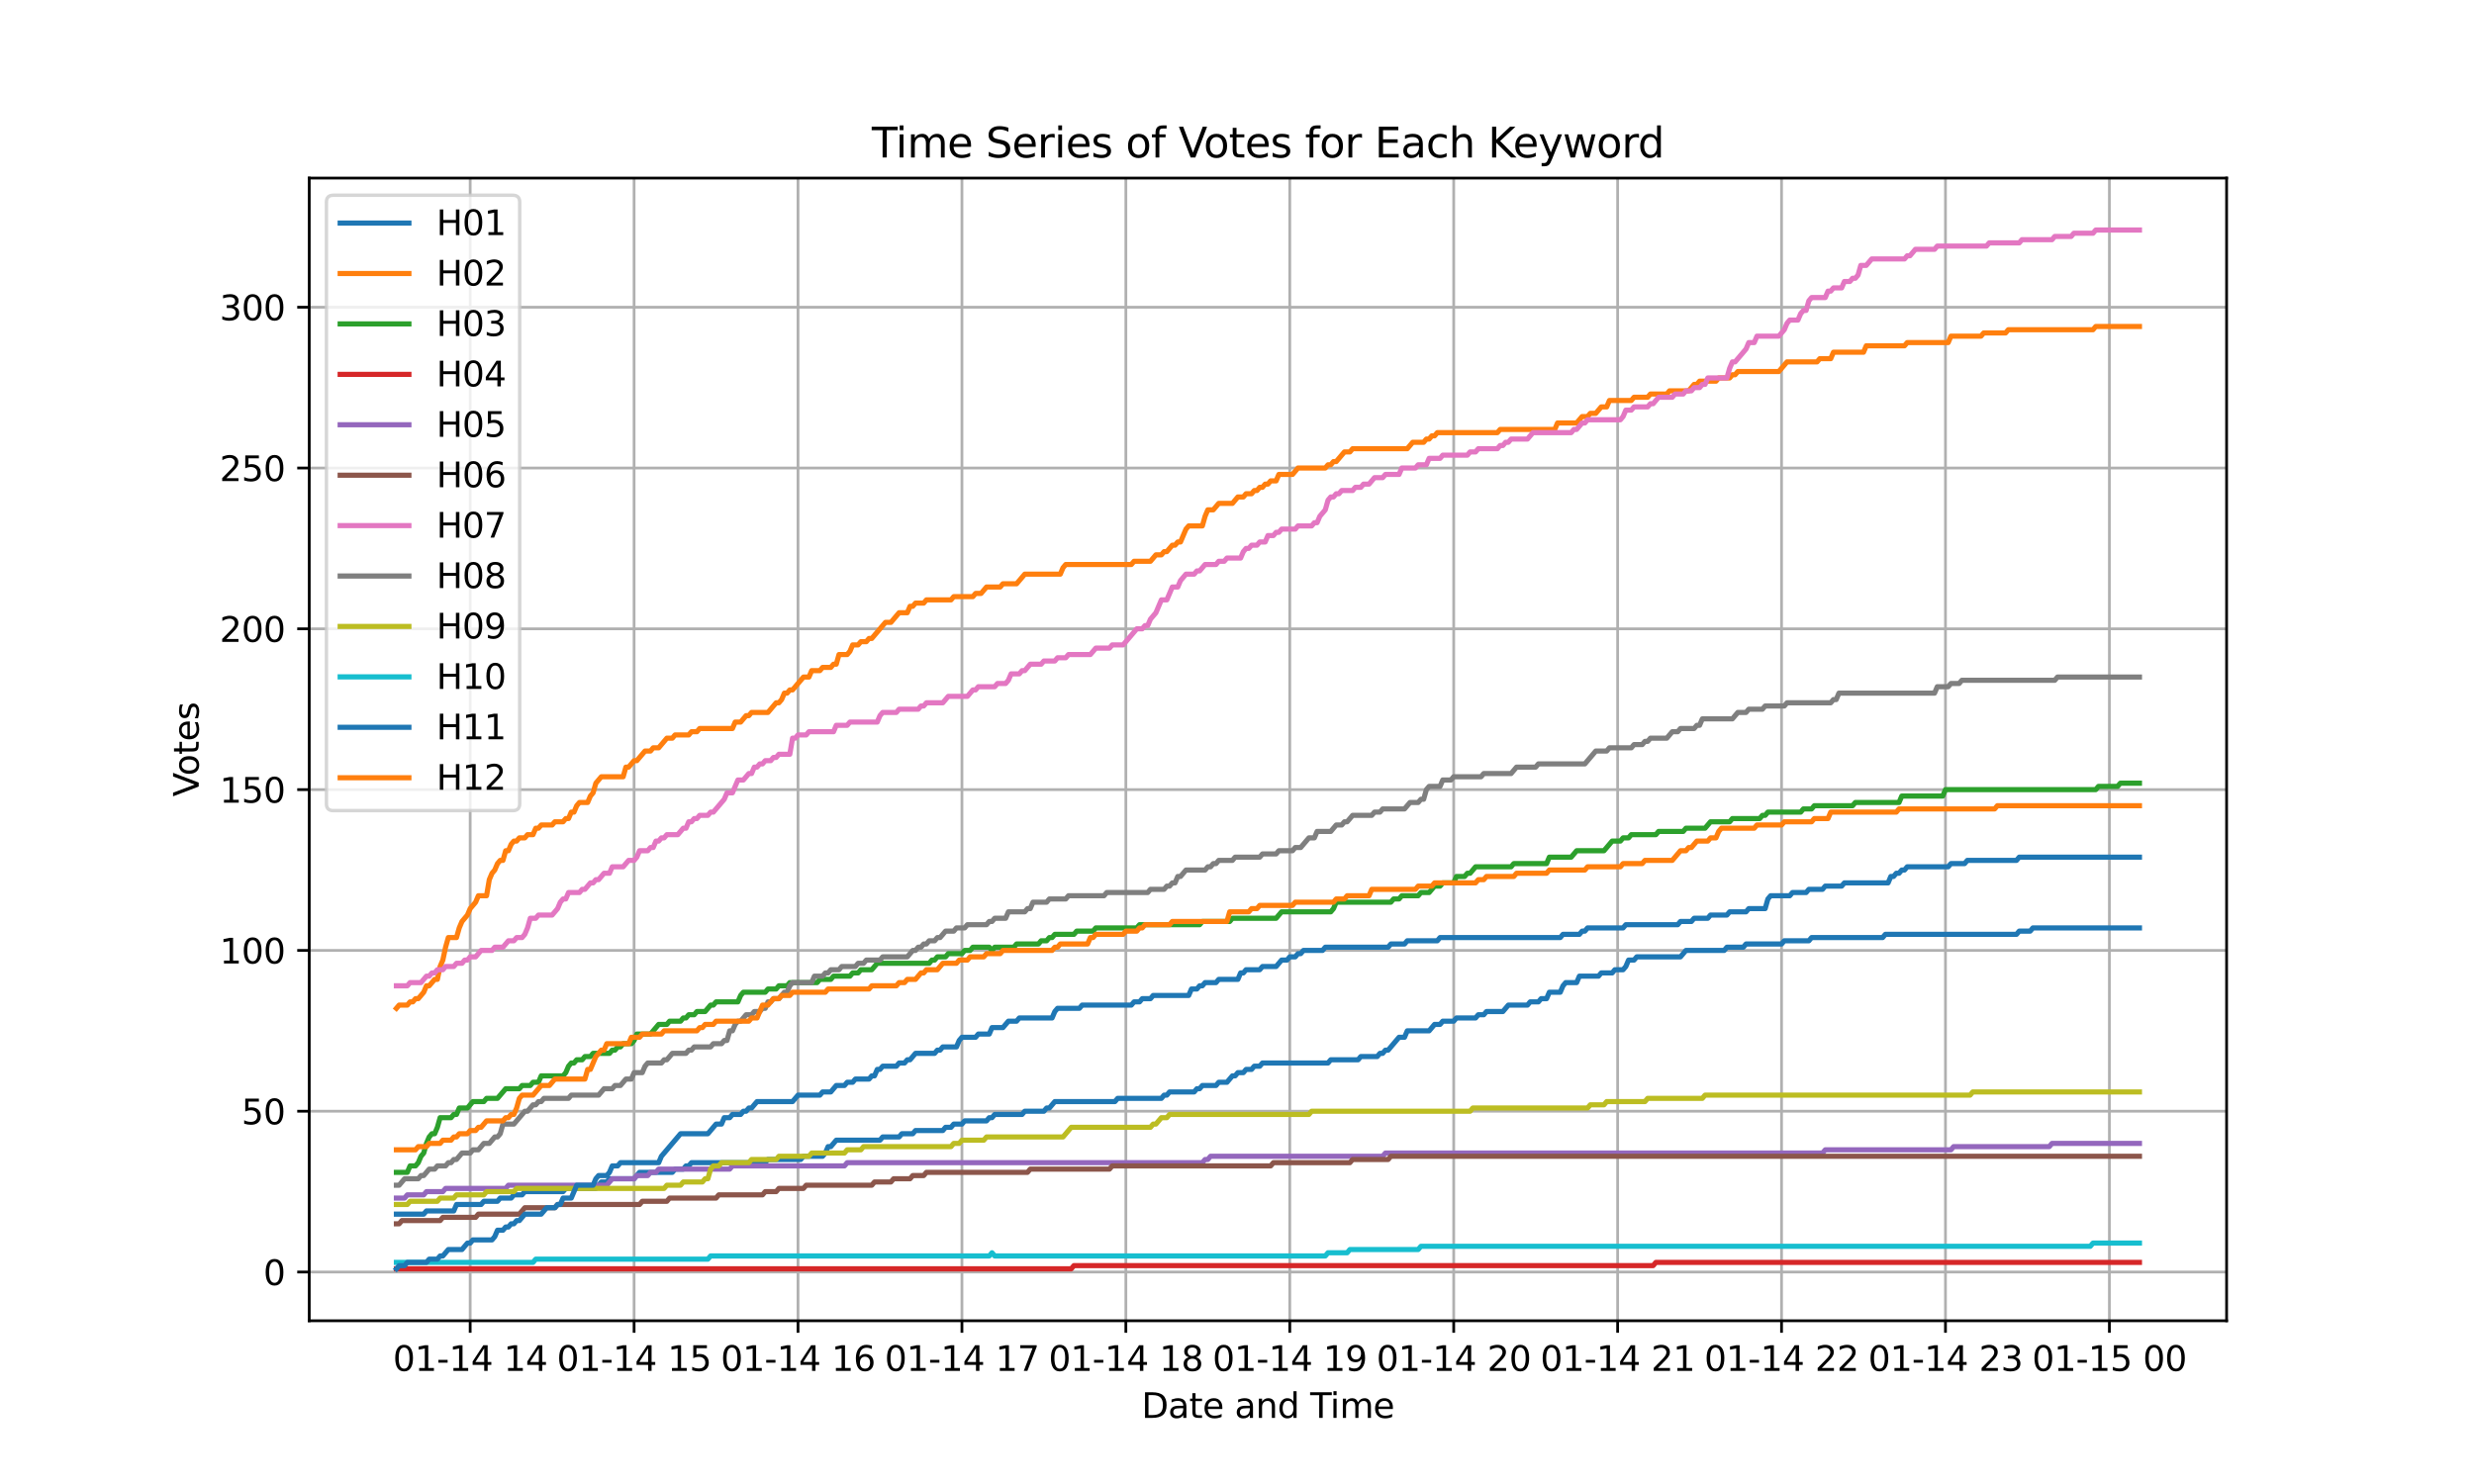 <?xml version="1.0" encoding="utf-8" standalone="no"?>
<!DOCTYPE svg PUBLIC "-//W3C//DTD SVG 1.1//EN"
  "http://www.w3.org/Graphics/SVG/1.1/DTD/svg11.dtd">
<svg xmlns:xlink="http://www.w3.org/1999/xlink" width="720pt" height="432pt" viewBox="0 0 720 432" xmlns="http://www.w3.org/2000/svg" version="1.1">
 <defs>
  <style type="text/css">*{stroke-linejoin: round; stroke-linecap: butt}</style>
 </defs>
 <g id="figure_1">
  <g id="patch_1">
   <path d="M 0 432 
L 720 432 
L 720 0 
L 0 0 
z
" style="fill: #ffffff"/>
  </g>
  <g id="axes_1">
   <g id="patch_2">
    <path d="M 90 384.48 
L 648 384.48 
L 648 51.84 
L 90 51.84 
z
" style="fill: #ffffff"/>
   </g>
   <g id="matplotlib.axis_1">
    <g id="xtick_1">
     <g id="line2d_1">
      <path d="M 136.831 384.48 
L 136.831 51.84 
" clip-path="url(#pe20569a716)" style="fill: none; stroke: #b0b0b0; stroke-width: 0.8; stroke-linecap: square"/>
     </g>
     <g id="line2d_2">
      <defs>
       <path id="m741d5daea7" d="M 0 0 
L 0 3.5 
" style="stroke: #000000; stroke-width: 0.8"/>
      </defs>
      <g>
       <use xlink:href="#m741d5daea7" x="136.831" y="384.48" style="stroke: #000000; stroke-width: 0.8"/>
      </g>
     </g>
     <g id="text_1">
      <!-- 01-14 14 -->
      <g transform="translate(114.351 399.078) scale(0.1 -0.1)">
       <defs>
        <path id="DejaVuSans-30" d="M 2034 4250 
Q 1547 4250 1301 3770 
Q 1056 3291 1056 2328 
Q 1056 1369 1301 889 
Q 1547 409 2034 409 
Q 2525 409 2770 889 
Q 3016 1369 3016 2328 
Q 3016 3291 2770 3770 
Q 2525 4250 2034 4250 
z
M 2034 4750 
Q 2819 4750 3233 4129 
Q 3647 3509 3647 2328 
Q 3647 1150 3233 529 
Q 2819 -91 2034 -91 
Q 1250 -91 836 529 
Q 422 1150 422 2328 
Q 422 3509 836 4129 
Q 1250 4750 2034 4750 
z
" transform="scale(0.016)"/>
        <path id="DejaVuSans-31" d="M 794 531 
L 1825 531 
L 1825 4091 
L 703 3866 
L 703 4441 
L 1819 4666 
L 2450 4666 
L 2450 531 
L 3481 531 
L 3481 0 
L 794 0 
L 794 531 
z
" transform="scale(0.016)"/>
        <path id="DejaVuSans-2d" d="M 313 2009 
L 1997 2009 
L 1997 1497 
L 313 1497 
L 313 2009 
z
" transform="scale(0.016)"/>
        <path id="DejaVuSans-34" d="M 2419 4116 
L 825 1625 
L 2419 1625 
L 2419 4116 
z
M 2253 4666 
L 3047 4666 
L 3047 1625 
L 3713 1625 
L 3713 1100 
L 3047 1100 
L 3047 0 
L 2419 0 
L 2419 1100 
L 313 1100 
L 313 1709 
L 2253 4666 
z
" transform="scale(0.016)"/>
        <path id="DejaVuSans-20" transform="scale(0.016)"/>
       </defs>
       <use xlink:href="#DejaVuSans-30"/>
       <use xlink:href="#DejaVuSans-31" transform="translate(63.623 0)"/>
       <use xlink:href="#DejaVuSans-2d" transform="translate(127.246 0)"/>
       <use xlink:href="#DejaVuSans-31" transform="translate(163.33 0)"/>
       <use xlink:href="#DejaVuSans-34" transform="translate(226.953 0)"/>
       <use xlink:href="#DejaVuSans-20" transform="translate(290.576 0)"/>
       <use xlink:href="#DejaVuSans-31" transform="translate(322.363 0)"/>
       <use xlink:href="#DejaVuSans-34" transform="translate(385.986 0)"/>
      </g>
     </g>
    </g>
    <g id="xtick_2">
     <g id="line2d_3">
      <path d="M 184.537 384.48 
L 184.537 51.84 
" clip-path="url(#pe20569a716)" style="fill: none; stroke: #b0b0b0; stroke-width: 0.8; stroke-linecap: square"/>
     </g>
     <g id="line2d_4">
      <g>
       <use xlink:href="#m741d5daea7" x="184.537" y="384.48" style="stroke: #000000; stroke-width: 0.8"/>
      </g>
     </g>
     <g id="text_2">
      <!-- 01-14 15 -->
      <g transform="translate(162.057 399.078) scale(0.1 -0.1)">
       <defs>
        <path id="DejaVuSans-35" d="M 691 4666 
L 3169 4666 
L 3169 4134 
L 1269 4134 
L 1269 2991 
Q 1406 3038 1543 3061 
Q 1681 3084 1819 3084 
Q 2600 3084 3056 2656 
Q 3513 2228 3513 1497 
Q 3513 744 3044 326 
Q 2575 -91 1722 -91 
Q 1428 -91 1123 -41 
Q 819 9 494 109 
L 494 744 
Q 775 591 1075 516 
Q 1375 441 1709 441 
Q 2250 441 2565 725 
Q 2881 1009 2881 1497 
Q 2881 1984 2565 2268 
Q 2250 2553 1709 2553 
Q 1456 2553 1204 2497 
Q 953 2441 691 2322 
L 691 4666 
z
" transform="scale(0.016)"/>
       </defs>
       <use xlink:href="#DejaVuSans-30"/>
       <use xlink:href="#DejaVuSans-31" transform="translate(63.623 0)"/>
       <use xlink:href="#DejaVuSans-2d" transform="translate(127.246 0)"/>
       <use xlink:href="#DejaVuSans-31" transform="translate(163.33 0)"/>
       <use xlink:href="#DejaVuSans-34" transform="translate(226.953 0)"/>
       <use xlink:href="#DejaVuSans-20" transform="translate(290.576 0)"/>
       <use xlink:href="#DejaVuSans-31" transform="translate(322.363 0)"/>
       <use xlink:href="#DejaVuSans-35" transform="translate(385.986 0)"/>
      </g>
     </g>
    </g>
    <g id="xtick_3">
     <g id="line2d_5">
      <path d="M 232.243 384.48 
L 232.243 51.84 
" clip-path="url(#pe20569a716)" style="fill: none; stroke: #b0b0b0; stroke-width: 0.8; stroke-linecap: square"/>
     </g>
     <g id="line2d_6">
      <g>
       <use xlink:href="#m741d5daea7" x="232.243" y="384.48" style="stroke: #000000; stroke-width: 0.8"/>
      </g>
     </g>
     <g id="text_3">
      <!-- 01-14 16 -->
      <g transform="translate(209.763 399.078) scale(0.1 -0.1)">
       <defs>
        <path id="DejaVuSans-36" d="M 2113 2584 
Q 1688 2584 1439 2293 
Q 1191 2003 1191 1497 
Q 1191 994 1439 701 
Q 1688 409 2113 409 
Q 2538 409 2786 701 
Q 3034 994 3034 1497 
Q 3034 2003 2786 2293 
Q 2538 2584 2113 2584 
z
M 3366 4563 
L 3366 3988 
Q 3128 4100 2886 4159 
Q 2644 4219 2406 4219 
Q 1781 4219 1451 3797 
Q 1122 3375 1075 2522 
Q 1259 2794 1537 2939 
Q 1816 3084 2150 3084 
Q 2853 3084 3261 2657 
Q 3669 2231 3669 1497 
Q 3669 778 3244 343 
Q 2819 -91 2113 -91 
Q 1303 -91 875 529 
Q 447 1150 447 2328 
Q 447 3434 972 4092 
Q 1497 4750 2381 4750 
Q 2619 4750 2861 4703 
Q 3103 4656 3366 4563 
z
" transform="scale(0.016)"/>
       </defs>
       <use xlink:href="#DejaVuSans-30"/>
       <use xlink:href="#DejaVuSans-31" transform="translate(63.623 0)"/>
       <use xlink:href="#DejaVuSans-2d" transform="translate(127.246 0)"/>
       <use xlink:href="#DejaVuSans-31" transform="translate(163.33 0)"/>
       <use xlink:href="#DejaVuSans-34" transform="translate(226.953 0)"/>
       <use xlink:href="#DejaVuSans-20" transform="translate(290.576 0)"/>
       <use xlink:href="#DejaVuSans-31" transform="translate(322.363 0)"/>
       <use xlink:href="#DejaVuSans-36" transform="translate(385.986 0)"/>
      </g>
     </g>
    </g>
    <g id="xtick_4">
     <g id="line2d_7">
      <path d="M 279.949 384.48 
L 279.949 51.84 
" clip-path="url(#pe20569a716)" style="fill: none; stroke: #b0b0b0; stroke-width: 0.8; stroke-linecap: square"/>
     </g>
     <g id="line2d_8">
      <g>
       <use xlink:href="#m741d5daea7" x="279.949" y="384.48" style="stroke: #000000; stroke-width: 0.8"/>
      </g>
     </g>
     <g id="text_4">
      <!-- 01-14 17 -->
      <g transform="translate(257.469 399.078) scale(0.1 -0.1)">
       <defs>
        <path id="DejaVuSans-37" d="M 525 4666 
L 3525 4666 
L 3525 4397 
L 1831 0 
L 1172 0 
L 2766 4134 
L 525 4134 
L 525 4666 
z
" transform="scale(0.016)"/>
       </defs>
       <use xlink:href="#DejaVuSans-30"/>
       <use xlink:href="#DejaVuSans-31" transform="translate(63.623 0)"/>
       <use xlink:href="#DejaVuSans-2d" transform="translate(127.246 0)"/>
       <use xlink:href="#DejaVuSans-31" transform="translate(163.33 0)"/>
       <use xlink:href="#DejaVuSans-34" transform="translate(226.953 0)"/>
       <use xlink:href="#DejaVuSans-20" transform="translate(290.576 0)"/>
       <use xlink:href="#DejaVuSans-31" transform="translate(322.363 0)"/>
       <use xlink:href="#DejaVuSans-37" transform="translate(385.986 0)"/>
      </g>
     </g>
    </g>
    <g id="xtick_5">
     <g id="line2d_9">
      <path d="M 327.655 384.48 
L 327.655 51.84 
" clip-path="url(#pe20569a716)" style="fill: none; stroke: #b0b0b0; stroke-width: 0.8; stroke-linecap: square"/>
     </g>
     <g id="line2d_10">
      <g>
       <use xlink:href="#m741d5daea7" x="327.655" y="384.48" style="stroke: #000000; stroke-width: 0.8"/>
      </g>
     </g>
     <g id="text_5">
      <!-- 01-14 18 -->
      <g transform="translate(305.174 399.078) scale(0.1 -0.1)">
       <defs>
        <path id="DejaVuSans-38" d="M 2034 2216 
Q 1584 2216 1326 1975 
Q 1069 1734 1069 1313 
Q 1069 891 1326 650 
Q 1584 409 2034 409 
Q 2484 409 2743 651 
Q 3003 894 3003 1313 
Q 3003 1734 2745 1975 
Q 2488 2216 2034 2216 
z
M 1403 2484 
Q 997 2584 770 2862 
Q 544 3141 544 3541 
Q 544 4100 942 4425 
Q 1341 4750 2034 4750 
Q 2731 4750 3128 4425 
Q 3525 4100 3525 3541 
Q 3525 3141 3298 2862 
Q 3072 2584 2669 2484 
Q 3125 2378 3379 2068 
Q 3634 1759 3634 1313 
Q 3634 634 3220 271 
Q 2806 -91 2034 -91 
Q 1263 -91 848 271 
Q 434 634 434 1313 
Q 434 1759 690 2068 
Q 947 2378 1403 2484 
z
M 1172 3481 
Q 1172 3119 1398 2916 
Q 1625 2713 2034 2713 
Q 2441 2713 2670 2916 
Q 2900 3119 2900 3481 
Q 2900 3844 2670 4047 
Q 2441 4250 2034 4250 
Q 1625 4250 1398 4047 
Q 1172 3844 1172 3481 
z
" transform="scale(0.016)"/>
       </defs>
       <use xlink:href="#DejaVuSans-30"/>
       <use xlink:href="#DejaVuSans-31" transform="translate(63.623 0)"/>
       <use xlink:href="#DejaVuSans-2d" transform="translate(127.246 0)"/>
       <use xlink:href="#DejaVuSans-31" transform="translate(163.33 0)"/>
       <use xlink:href="#DejaVuSans-34" transform="translate(226.953 0)"/>
       <use xlink:href="#DejaVuSans-20" transform="translate(290.576 0)"/>
       <use xlink:href="#DejaVuSans-31" transform="translate(322.363 0)"/>
       <use xlink:href="#DejaVuSans-38" transform="translate(385.986 0)"/>
      </g>
     </g>
    </g>
    <g id="xtick_6">
     <g id="line2d_11">
      <path d="M 375.361 384.48 
L 375.361 51.84 
" clip-path="url(#pe20569a716)" style="fill: none; stroke: #b0b0b0; stroke-width: 0.8; stroke-linecap: square"/>
     </g>
     <g id="line2d_12">
      <g>
       <use xlink:href="#m741d5daea7" x="375.361" y="384.48" style="stroke: #000000; stroke-width: 0.8"/>
      </g>
     </g>
     <g id="text_6">
      <!-- 01-14 19 -->
      <g transform="translate(352.88 399.078) scale(0.1 -0.1)">
       <defs>
        <path id="DejaVuSans-39" d="M 703 97 
L 703 672 
Q 941 559 1184 500 
Q 1428 441 1663 441 
Q 2288 441 2617 861 
Q 2947 1281 2994 2138 
Q 2813 1869 2534 1725 
Q 2256 1581 1919 1581 
Q 1219 1581 811 2004 
Q 403 2428 403 3163 
Q 403 3881 828 4315 
Q 1253 4750 1959 4750 
Q 2769 4750 3195 4129 
Q 3622 3509 3622 2328 
Q 3622 1225 3098 567 
Q 2575 -91 1691 -91 
Q 1453 -91 1209 -44 
Q 966 3 703 97 
z
M 1959 2075 
Q 2384 2075 2632 2365 
Q 2881 2656 2881 3163 
Q 2881 3666 2632 3958 
Q 2384 4250 1959 4250 
Q 1534 4250 1286 3958 
Q 1038 3666 1038 3163 
Q 1038 2656 1286 2365 
Q 1534 2075 1959 2075 
z
" transform="scale(0.016)"/>
       </defs>
       <use xlink:href="#DejaVuSans-30"/>
       <use xlink:href="#DejaVuSans-31" transform="translate(63.623 0)"/>
       <use xlink:href="#DejaVuSans-2d" transform="translate(127.246 0)"/>
       <use xlink:href="#DejaVuSans-31" transform="translate(163.33 0)"/>
       <use xlink:href="#DejaVuSans-34" transform="translate(226.953 0)"/>
       <use xlink:href="#DejaVuSans-20" transform="translate(290.576 0)"/>
       <use xlink:href="#DejaVuSans-31" transform="translate(322.363 0)"/>
       <use xlink:href="#DejaVuSans-39" transform="translate(385.986 0)"/>
      </g>
     </g>
    </g>
    <g id="xtick_7">
     <g id="line2d_13">
      <path d="M 423.067 384.48 
L 423.067 51.84 
" clip-path="url(#pe20569a716)" style="fill: none; stroke: #b0b0b0; stroke-width: 0.8; stroke-linecap: square"/>
     </g>
     <g id="line2d_14">
      <g>
       <use xlink:href="#m741d5daea7" x="423.067" y="384.48" style="stroke: #000000; stroke-width: 0.8"/>
      </g>
     </g>
     <g id="text_7">
      <!-- 01-14 20 -->
      <g transform="translate(400.586 399.078) scale(0.1 -0.1)">
       <defs>
        <path id="DejaVuSans-32" d="M 1228 531 
L 3431 531 
L 3431 0 
L 469 0 
L 469 531 
Q 828 903 1448 1529 
Q 2069 2156 2228 2338 
Q 2531 2678 2651 2914 
Q 2772 3150 2772 3378 
Q 2772 3750 2511 3984 
Q 2250 4219 1831 4219 
Q 1534 4219 1204 4116 
Q 875 4013 500 3803 
L 500 4441 
Q 881 4594 1212 4672 
Q 1544 4750 1819 4750 
Q 2544 4750 2975 4387 
Q 3406 4025 3406 3419 
Q 3406 3131 3298 2873 
Q 3191 2616 2906 2266 
Q 2828 2175 2409 1742 
Q 1991 1309 1228 531 
z
" transform="scale(0.016)"/>
       </defs>
       <use xlink:href="#DejaVuSans-30"/>
       <use xlink:href="#DejaVuSans-31" transform="translate(63.623 0)"/>
       <use xlink:href="#DejaVuSans-2d" transform="translate(127.246 0)"/>
       <use xlink:href="#DejaVuSans-31" transform="translate(163.33 0)"/>
       <use xlink:href="#DejaVuSans-34" transform="translate(226.953 0)"/>
       <use xlink:href="#DejaVuSans-20" transform="translate(290.576 0)"/>
       <use xlink:href="#DejaVuSans-32" transform="translate(322.363 0)"/>
       <use xlink:href="#DejaVuSans-30" transform="translate(385.986 0)"/>
      </g>
     </g>
    </g>
    <g id="xtick_8">
     <g id="line2d_15">
      <path d="M 470.773 384.48 
L 470.773 51.84 
" clip-path="url(#pe20569a716)" style="fill: none; stroke: #b0b0b0; stroke-width: 0.8; stroke-linecap: square"/>
     </g>
     <g id="line2d_16">
      <g>
       <use xlink:href="#m741d5daea7" x="470.773" y="384.48" style="stroke: #000000; stroke-width: 0.8"/>
      </g>
     </g>
     <g id="text_8">
      <!-- 01-14 21 -->
      <g transform="translate(448.292 399.078) scale(0.1 -0.1)">
       <use xlink:href="#DejaVuSans-30"/>
       <use xlink:href="#DejaVuSans-31" transform="translate(63.623 0)"/>
       <use xlink:href="#DejaVuSans-2d" transform="translate(127.246 0)"/>
       <use xlink:href="#DejaVuSans-31" transform="translate(163.33 0)"/>
       <use xlink:href="#DejaVuSans-34" transform="translate(226.953 0)"/>
       <use xlink:href="#DejaVuSans-20" transform="translate(290.576 0)"/>
       <use xlink:href="#DejaVuSans-32" transform="translate(322.363 0)"/>
       <use xlink:href="#DejaVuSans-31" transform="translate(385.986 0)"/>
      </g>
     </g>
    </g>
    <g id="xtick_9">
     <g id="line2d_17">
      <path d="M 518.478 384.48 
L 518.478 51.84 
" clip-path="url(#pe20569a716)" style="fill: none; stroke: #b0b0b0; stroke-width: 0.8; stroke-linecap: square"/>
     </g>
     <g id="line2d_18">
      <g>
       <use xlink:href="#m741d5daea7" x="518.478" y="384.48" style="stroke: #000000; stroke-width: 0.8"/>
      </g>
     </g>
     <g id="text_9">
      <!-- 01-14 22 -->
      <g transform="translate(495.998 399.078) scale(0.1 -0.1)">
       <use xlink:href="#DejaVuSans-30"/>
       <use xlink:href="#DejaVuSans-31" transform="translate(63.623 0)"/>
       <use xlink:href="#DejaVuSans-2d" transform="translate(127.246 0)"/>
       <use xlink:href="#DejaVuSans-31" transform="translate(163.33 0)"/>
       <use xlink:href="#DejaVuSans-34" transform="translate(226.953 0)"/>
       <use xlink:href="#DejaVuSans-20" transform="translate(290.576 0)"/>
       <use xlink:href="#DejaVuSans-32" transform="translate(322.363 0)"/>
       <use xlink:href="#DejaVuSans-32" transform="translate(385.986 0)"/>
      </g>
     </g>
    </g>
    <g id="xtick_10">
     <g id="line2d_19">
      <path d="M 566.184 384.48 
L 566.184 51.84 
" clip-path="url(#pe20569a716)" style="fill: none; stroke: #b0b0b0; stroke-width: 0.8; stroke-linecap: square"/>
     </g>
     <g id="line2d_20">
      <g>
       <use xlink:href="#m741d5daea7" x="566.184" y="384.48" style="stroke: #000000; stroke-width: 0.8"/>
      </g>
     </g>
     <g id="text_10">
      <!-- 01-14 23 -->
      <g transform="translate(543.704 399.078) scale(0.1 -0.1)">
       <defs>
        <path id="DejaVuSans-33" d="M 2597 2516 
Q 3050 2419 3304 2112 
Q 3559 1806 3559 1356 
Q 3559 666 3084 287 
Q 2609 -91 1734 -91 
Q 1441 -91 1130 -33 
Q 819 25 488 141 
L 488 750 
Q 750 597 1062 519 
Q 1375 441 1716 441 
Q 2309 441 2620 675 
Q 2931 909 2931 1356 
Q 2931 1769 2642 2001 
Q 2353 2234 1838 2234 
L 1294 2234 
L 1294 2753 
L 1863 2753 
Q 2328 2753 2575 2939 
Q 2822 3125 2822 3475 
Q 2822 3834 2567 4026 
Q 2313 4219 1838 4219 
Q 1578 4219 1281 4162 
Q 984 4106 628 3988 
L 628 4550 
Q 988 4650 1302 4700 
Q 1616 4750 1894 4750 
Q 2613 4750 3031 4423 
Q 3450 4097 3450 3541 
Q 3450 3153 3228 2886 
Q 3006 2619 2597 2516 
z
" transform="scale(0.016)"/>
       </defs>
       <use xlink:href="#DejaVuSans-30"/>
       <use xlink:href="#DejaVuSans-31" transform="translate(63.623 0)"/>
       <use xlink:href="#DejaVuSans-2d" transform="translate(127.246 0)"/>
       <use xlink:href="#DejaVuSans-31" transform="translate(163.33 0)"/>
       <use xlink:href="#DejaVuSans-34" transform="translate(226.953 0)"/>
       <use xlink:href="#DejaVuSans-20" transform="translate(290.576 0)"/>
       <use xlink:href="#DejaVuSans-32" transform="translate(322.363 0)"/>
       <use xlink:href="#DejaVuSans-33" transform="translate(385.986 0)"/>
      </g>
     </g>
    </g>
    <g id="xtick_11">
     <g id="line2d_21">
      <path d="M 613.89 384.48 
L 613.89 51.84 
" clip-path="url(#pe20569a716)" style="fill: none; stroke: #b0b0b0; stroke-width: 0.8; stroke-linecap: square"/>
     </g>
     <g id="line2d_22">
      <g>
       <use xlink:href="#m741d5daea7" x="613.89" y="384.48" style="stroke: #000000; stroke-width: 0.8"/>
      </g>
     </g>
     <g id="text_11">
      <!-- 01-15 00 -->
      <g transform="translate(591.41 399.078) scale(0.1 -0.1)">
       <use xlink:href="#DejaVuSans-30"/>
       <use xlink:href="#DejaVuSans-31" transform="translate(63.623 0)"/>
       <use xlink:href="#DejaVuSans-2d" transform="translate(127.246 0)"/>
       <use xlink:href="#DejaVuSans-31" transform="translate(163.33 0)"/>
       <use xlink:href="#DejaVuSans-35" transform="translate(226.953 0)"/>
       <use xlink:href="#DejaVuSans-20" transform="translate(290.576 0)"/>
       <use xlink:href="#DejaVuSans-30" transform="translate(322.363 0)"/>
       <use xlink:href="#DejaVuSans-30" transform="translate(385.986 0)"/>
      </g>
     </g>
    </g>
    <g id="text_12">
     <!-- Date and Time -->
     <g transform="translate(332.23 412.757) scale(0.1 -0.1)">
      <defs>
       <path id="DejaVuSans-44" d="M 1259 4147 
L 1259 519 
L 2022 519 
Q 2988 519 3436 956 
Q 3884 1394 3884 2338 
Q 3884 3275 3436 3711 
Q 2988 4147 2022 4147 
L 1259 4147 
z
M 628 4666 
L 1925 4666 
Q 3281 4666 3915 4102 
Q 4550 3538 4550 2338 
Q 4550 1131 3912 565 
Q 3275 0 1925 0 
L 628 0 
L 628 4666 
z
" transform="scale(0.016)"/>
       <path id="DejaVuSans-61" d="M 2194 1759 
Q 1497 1759 1228 1600 
Q 959 1441 959 1056 
Q 959 750 1161 570 
Q 1363 391 1709 391 
Q 2188 391 2477 730 
Q 2766 1069 2766 1631 
L 2766 1759 
L 2194 1759 
z
M 3341 1997 
L 3341 0 
L 2766 0 
L 2766 531 
Q 2569 213 2275 61 
Q 1981 -91 1556 -91 
Q 1019 -91 701 211 
Q 384 513 384 1019 
Q 384 1609 779 1909 
Q 1175 2209 1959 2209 
L 2766 2209 
L 2766 2266 
Q 2766 2663 2505 2880 
Q 2244 3097 1772 3097 
Q 1472 3097 1187 3025 
Q 903 2953 641 2809 
L 641 3341 
Q 956 3463 1253 3523 
Q 1550 3584 1831 3584 
Q 2591 3584 2966 3190 
Q 3341 2797 3341 1997 
z
" transform="scale(0.016)"/>
       <path id="DejaVuSans-74" d="M 1172 4494 
L 1172 3500 
L 2356 3500 
L 2356 3053 
L 1172 3053 
L 1172 1153 
Q 1172 725 1289 603 
Q 1406 481 1766 481 
L 2356 481 
L 2356 0 
L 1766 0 
Q 1100 0 847 248 
Q 594 497 594 1153 
L 594 3053 
L 172 3053 
L 172 3500 
L 594 3500 
L 594 4494 
L 1172 4494 
z
" transform="scale(0.016)"/>
       <path id="DejaVuSans-65" d="M 3597 1894 
L 3597 1613 
L 953 1613 
Q 991 1019 1311 708 
Q 1631 397 2203 397 
Q 2534 397 2845 478 
Q 3156 559 3463 722 
L 3463 178 
Q 3153 47 2828 -22 
Q 2503 -91 2169 -91 
Q 1331 -91 842 396 
Q 353 884 353 1716 
Q 353 2575 817 3079 
Q 1281 3584 2069 3584 
Q 2775 3584 3186 3129 
Q 3597 2675 3597 1894 
z
M 3022 2063 
Q 3016 2534 2758 2815 
Q 2500 3097 2075 3097 
Q 1594 3097 1305 2825 
Q 1016 2553 972 2059 
L 3022 2063 
z
" transform="scale(0.016)"/>
       <path id="DejaVuSans-6e" d="M 3513 2113 
L 3513 0 
L 2938 0 
L 2938 2094 
Q 2938 2591 2744 2837 
Q 2550 3084 2163 3084 
Q 1697 3084 1428 2787 
Q 1159 2491 1159 1978 
L 1159 0 
L 581 0 
L 581 3500 
L 1159 3500 
L 1159 2956 
Q 1366 3272 1645 3428 
Q 1925 3584 2291 3584 
Q 2894 3584 3203 3211 
Q 3513 2838 3513 2113 
z
" transform="scale(0.016)"/>
       <path id="DejaVuSans-64" d="M 2906 2969 
L 2906 4863 
L 3481 4863 
L 3481 0 
L 2906 0 
L 2906 525 
Q 2725 213 2448 61 
Q 2172 -91 1784 -91 
Q 1150 -91 751 415 
Q 353 922 353 1747 
Q 353 2572 751 3078 
Q 1150 3584 1784 3584 
Q 2172 3584 2448 3432 
Q 2725 3281 2906 2969 
z
M 947 1747 
Q 947 1113 1208 752 
Q 1469 391 1925 391 
Q 2381 391 2643 752 
Q 2906 1113 2906 1747 
Q 2906 2381 2643 2742 
Q 2381 3103 1925 3103 
Q 1469 3103 1208 2742 
Q 947 2381 947 1747 
z
" transform="scale(0.016)"/>
       <path id="DejaVuSans-54" d="M -19 4666 
L 3928 4666 
L 3928 4134 
L 2272 4134 
L 2272 0 
L 1638 0 
L 1638 4134 
L -19 4134 
L -19 4666 
z
" transform="scale(0.016)"/>
       <path id="DejaVuSans-69" d="M 603 3500 
L 1178 3500 
L 1178 0 
L 603 0 
L 603 3500 
z
M 603 4863 
L 1178 4863 
L 1178 4134 
L 603 4134 
L 603 4863 
z
" transform="scale(0.016)"/>
       <path id="DejaVuSans-6d" d="M 3328 2828 
Q 3544 3216 3844 3400 
Q 4144 3584 4550 3584 
Q 5097 3584 5394 3201 
Q 5691 2819 5691 2113 
L 5691 0 
L 5113 0 
L 5113 2094 
Q 5113 2597 4934 2840 
Q 4756 3084 4391 3084 
Q 3944 3084 3684 2787 
Q 3425 2491 3425 1978 
L 3425 0 
L 2847 0 
L 2847 2094 
Q 2847 2600 2669 2842 
Q 2491 3084 2119 3084 
Q 1678 3084 1418 2786 
Q 1159 2488 1159 1978 
L 1159 0 
L 581 0 
L 581 3500 
L 1159 3500 
L 1159 2956 
Q 1356 3278 1631 3431 
Q 1906 3584 2284 3584 
Q 2666 3584 2933 3390 
Q 3200 3197 3328 2828 
z
" transform="scale(0.016)"/>
      </defs>
      <use xlink:href="#DejaVuSans-44"/>
      <use xlink:href="#DejaVuSans-61" transform="translate(77.002 0)"/>
      <use xlink:href="#DejaVuSans-74" transform="translate(138.281 0)"/>
      <use xlink:href="#DejaVuSans-65" transform="translate(177.49 0)"/>
      <use xlink:href="#DejaVuSans-20" transform="translate(239.014 0)"/>
      <use xlink:href="#DejaVuSans-61" transform="translate(270.801 0)"/>
      <use xlink:href="#DejaVuSans-6e" transform="translate(332.08 0)"/>
      <use xlink:href="#DejaVuSans-64" transform="translate(395.459 0)"/>
      <use xlink:href="#DejaVuSans-20" transform="translate(458.936 0)"/>
      <use xlink:href="#DejaVuSans-54" transform="translate(490.723 0)"/>
      <use xlink:href="#DejaVuSans-69" transform="translate(548.682 0)"/>
      <use xlink:href="#DejaVuSans-6d" transform="translate(576.465 0)"/>
      <use xlink:href="#DejaVuSans-65" transform="translate(673.877 0)"/>
     </g>
    </g>
   </g>
   <g id="matplotlib.axis_2">
    <g id="ytick_1">
     <g id="line2d_23">
      <path d="M 90 370.296 
L 648 370.296 
" clip-path="url(#pe20569a716)" style="fill: none; stroke: #b0b0b0; stroke-width: 0.8; stroke-linecap: square"/>
     </g>
     <g id="line2d_24">
      <defs>
       <path id="me29f526fdc" d="M 0 0 
L -3.5 0 
" style="stroke: #000000; stroke-width: 0.8"/>
      </defs>
      <g>
       <use xlink:href="#me29f526fdc" x="90" y="370.296" style="stroke: #000000; stroke-width: 0.8"/>
      </g>
     </g>
     <g id="text_13">
      <!-- 0 -->
      <g transform="translate(76.638 374.095) scale(0.1 -0.1)">
       <use xlink:href="#DejaVuSans-30"/>
      </g>
     </g>
    </g>
    <g id="ytick_2">
     <g id="line2d_25">
      <path d="M 90 323.485 
L 648 323.485 
" clip-path="url(#pe20569a716)" style="fill: none; stroke: #b0b0b0; stroke-width: 0.8; stroke-linecap: square"/>
     </g>
     <g id="line2d_26">
      <g>
       <use xlink:href="#me29f526fdc" x="90" y="323.485" style="stroke: #000000; stroke-width: 0.8"/>
      </g>
     </g>
     <g id="text_14">
      <!-- 50 -->
      <g transform="translate(70.275 327.284) scale(0.1 -0.1)">
       <use xlink:href="#DejaVuSans-35"/>
       <use xlink:href="#DejaVuSans-30" transform="translate(63.623 0)"/>
      </g>
     </g>
    </g>
    <g id="ytick_3">
     <g id="line2d_27">
      <path d="M 90 276.674 
L 648 276.674 
" clip-path="url(#pe20569a716)" style="fill: none; stroke: #b0b0b0; stroke-width: 0.8; stroke-linecap: square"/>
     </g>
     <g id="line2d_28">
      <g>
       <use xlink:href="#me29f526fdc" x="90" y="276.674" style="stroke: #000000; stroke-width: 0.8"/>
      </g>
     </g>
     <g id="text_15">
      <!-- 100 -->
      <g transform="translate(63.913 280.473) scale(0.1 -0.1)">
       <use xlink:href="#DejaVuSans-31"/>
       <use xlink:href="#DejaVuSans-30" transform="translate(63.623 0)"/>
       <use xlink:href="#DejaVuSans-30" transform="translate(127.246 0)"/>
      </g>
     </g>
    </g>
    <g id="ytick_4">
     <g id="line2d_29">
      <path d="M 90 229.863 
L 648 229.863 
" clip-path="url(#pe20569a716)" style="fill: none; stroke: #b0b0b0; stroke-width: 0.8; stroke-linecap: square"/>
     </g>
     <g id="line2d_30">
      <g>
       <use xlink:href="#me29f526fdc" x="90" y="229.863" style="stroke: #000000; stroke-width: 0.8"/>
      </g>
     </g>
     <g id="text_16">
      <!-- 150 -->
      <g transform="translate(63.913 233.662) scale(0.1 -0.1)">
       <use xlink:href="#DejaVuSans-31"/>
       <use xlink:href="#DejaVuSans-35" transform="translate(63.623 0)"/>
       <use xlink:href="#DejaVuSans-30" transform="translate(127.246 0)"/>
      </g>
     </g>
    </g>
    <g id="ytick_5">
     <g id="line2d_31">
      <path d="M 90 183.052 
L 648 183.052 
" clip-path="url(#pe20569a716)" style="fill: none; stroke: #b0b0b0; stroke-width: 0.8; stroke-linecap: square"/>
     </g>
     <g id="line2d_32">
      <g>
       <use xlink:href="#me29f526fdc" x="90" y="183.052" style="stroke: #000000; stroke-width: 0.8"/>
      </g>
     </g>
     <g id="text_17">
      <!-- 200 -->
      <g transform="translate(63.913 186.851) scale(0.1 -0.1)">
       <use xlink:href="#DejaVuSans-32"/>
       <use xlink:href="#DejaVuSans-30" transform="translate(63.623 0)"/>
       <use xlink:href="#DejaVuSans-30" transform="translate(127.246 0)"/>
      </g>
     </g>
    </g>
    <g id="ytick_6">
     <g id="line2d_33">
      <path d="M 90 136.24 
L 648 136.24 
" clip-path="url(#pe20569a716)" style="fill: none; stroke: #b0b0b0; stroke-width: 0.8; stroke-linecap: square"/>
     </g>
     <g id="line2d_34">
      <g>
       <use xlink:href="#me29f526fdc" x="90" y="136.24" style="stroke: #000000; stroke-width: 0.8"/>
      </g>
     </g>
     <g id="text_18">
      <!-- 250 -->
      <g transform="translate(63.913 140.04) scale(0.1 -0.1)">
       <use xlink:href="#DejaVuSans-32"/>
       <use xlink:href="#DejaVuSans-35" transform="translate(63.623 0)"/>
       <use xlink:href="#DejaVuSans-30" transform="translate(127.246 0)"/>
      </g>
     </g>
    </g>
    <g id="ytick_7">
     <g id="line2d_35">
      <path d="M 90 89.429 
L 648 89.429 
" clip-path="url(#pe20569a716)" style="fill: none; stroke: #b0b0b0; stroke-width: 0.8; stroke-linecap: square"/>
     </g>
     <g id="line2d_36">
      <g>
       <use xlink:href="#me29f526fdc" x="90" y="89.429" style="stroke: #000000; stroke-width: 0.8"/>
      </g>
     </g>
     <g id="text_19">
      <!-- 300 -->
      <g transform="translate(63.913 93.229) scale(0.1 -0.1)">
       <use xlink:href="#DejaVuSans-33"/>
       <use xlink:href="#DejaVuSans-30" transform="translate(63.623 0)"/>
       <use xlink:href="#DejaVuSans-30" transform="translate(127.246 0)"/>
      </g>
     </g>
    </g>
    <g id="text_20">
     <!-- Votes -->
     <g transform="translate(57.833 231.894) rotate(-90) scale(0.1 -0.1)">
      <defs>
       <path id="DejaVuSans-56" d="M 1831 0 
L 50 4666 
L 709 4666 
L 2188 738 
L 3669 4666 
L 4325 4666 
L 2547 0 
L 1831 0 
z
" transform="scale(0.016)"/>
       <path id="DejaVuSans-6f" d="M 1959 3097 
Q 1497 3097 1228 2736 
Q 959 2375 959 1747 
Q 959 1119 1226 758 
Q 1494 397 1959 397 
Q 2419 397 2687 759 
Q 2956 1122 2956 1747 
Q 2956 2369 2687 2733 
Q 2419 3097 1959 3097 
z
M 1959 3584 
Q 2709 3584 3137 3096 
Q 3566 2609 3566 1747 
Q 3566 888 3137 398 
Q 2709 -91 1959 -91 
Q 1206 -91 779 398 
Q 353 888 353 1747 
Q 353 2609 779 3096 
Q 1206 3584 1959 3584 
z
" transform="scale(0.016)"/>
       <path id="DejaVuSans-73" d="M 2834 3397 
L 2834 2853 
Q 2591 2978 2328 3040 
Q 2066 3103 1784 3103 
Q 1356 3103 1142 2972 
Q 928 2841 928 2578 
Q 928 2378 1081 2264 
Q 1234 2150 1697 2047 
L 1894 2003 
Q 2506 1872 2764 1633 
Q 3022 1394 3022 966 
Q 3022 478 2636 193 
Q 2250 -91 1575 -91 
Q 1294 -91 989 -36 
Q 684 19 347 128 
L 347 722 
Q 666 556 975 473 
Q 1284 391 1588 391 
Q 1994 391 2212 530 
Q 2431 669 2431 922 
Q 2431 1156 2273 1281 
Q 2116 1406 1581 1522 
L 1381 1569 
Q 847 1681 609 1914 
Q 372 2147 372 2553 
Q 372 3047 722 3315 
Q 1072 3584 1716 3584 
Q 2034 3584 2315 3537 
Q 2597 3491 2834 3397 
z
" transform="scale(0.016)"/>
      </defs>
      <use xlink:href="#DejaVuSans-56"/>
      <use xlink:href="#DejaVuSans-6f" transform="translate(60.658 0)"/>
      <use xlink:href="#DejaVuSans-74" transform="translate(121.84 0)"/>
      <use xlink:href="#DejaVuSans-65" transform="translate(161.049 0)"/>
      <use xlink:href="#DejaVuSans-73" transform="translate(222.572 0)"/>
     </g>
    </g>
   </g>
   <g id="line2d_37">
    <path d="M 115.364 353.444 
L 123.315 353.444 
L 124.11 352.508 
L 132.061 352.508 
L 132.856 350.636 
L 140.012 350.636 
L 140.807 349.699 
L 144.782 349.699 
L 145.577 348.763 
L 148.758 348.763 
L 149.553 347.827 
L 151.938 347.827 
L 152.733 346.891 
L 163.865 346.891 
L 164.66 345.954 
L 173.406 345.954 
L 174.996 344.082 
L 176.586 344.082 
L 177.381 343.146 
L 184.537 343.146 
L 186.127 341.273 
L 195.669 341.273 
L 196.464 340.337 
L 198.849 340.337 
L 199.644 339.401 
L 200.439 339.401 
L 201.234 338.465 
L 222.702 338.465 
L 223.497 337.528 
L 233.038 337.528 
L 233.833 336.592 
L 239.399 336.592 
L 240.194 335.656 
L 240.989 333.784 
L 241.784 333.784 
L 243.374 331.911 
L 256.096 331.911 
L 256.891 330.975 
L 261.662 330.975 
L 262.457 330.039 
L 265.637 330.039 
L 266.432 329.102 
L 274.383 329.102 
L 275.178 328.166 
L 276.769 328.166 
L 277.564 327.23 
L 279.949 327.23 
L 280.744 326.294 
L 287.105 326.294 
L 287.9 325.358 
L 288.695 325.358 
L 289.49 324.421 
L 297.441 324.421 
L 298.236 323.485 
L 303.802 323.485 
L 304.597 322.549 
L 305.392 322.549 
L 306.982 320.676 
L 324.474 320.676 
L 325.27 319.74 
L 337.991 319.74 
L 338.786 318.804 
L 339.581 318.804 
L 340.376 317.868 
L 347.532 317.868 
L 348.327 316.932 
L 349.123 316.932 
L 349.918 315.995 
L 353.893 315.995 
L 354.688 315.059 
L 357.074 315.059 
L 358.664 313.187 
L 359.459 313.187 
L 360.254 312.25 
L 361.844 312.25 
L 362.639 311.314 
L 364.229 311.314 
L 365.025 310.378 
L 366.615 310.378 
L 367.41 309.442 
L 386.492 309.442 
L 387.287 308.506 
L 395.238 308.506 
L 396.033 307.569 
L 400.804 307.569 
L 401.599 306.633 
L 402.394 306.633 
L 403.189 305.697 
L 403.984 305.697 
L 407.165 301.952 
L 408.755 301.952 
L 409.55 300.08 
L 415.911 300.08 
L 417.501 298.207 
L 419.091 298.207 
L 419.886 297.271 
L 423.067 297.271 
L 423.862 296.335 
L 429.427 296.335 
L 430.223 295.398 
L 431.813 295.398 
L 432.608 294.462 
L 437.378 294.462 
L 438.969 292.59 
L 444.534 292.59 
L 445.329 291.653 
L 447.715 291.653 
L 448.51 290.717 
L 450.1 290.717 
L 450.895 288.845 
L 454.076 288.845 
L 454.871 286.972 
L 455.666 286.036 
L 458.846 286.036 
L 459.641 284.164 
L 465.207 284.164 
L 466.002 283.227 
L 469.182 283.227 
L 469.977 282.291 
L 472.363 282.291 
L 473.158 281.355 
L 473.953 279.483 
L 475.543 279.483 
L 476.338 278.546 
L 489.06 278.546 
L 490.65 276.674 
L 501.781 276.674 
L 502.577 275.738 
L 507.347 275.738 
L 508.142 274.801 
L 518.478 274.801 
L 519.274 273.865 
L 526.429 273.865 
L 527.225 272.929 
L 547.897 272.929 
L 548.692 271.993 
L 586.857 271.993 
L 587.652 271.057 
L 590.832 271.057 
L 591.628 270.12 
L 622.636 270.12 
L 622.636 270.12 
" clip-path="url(#pe20569a716)" style="fill: none; stroke: #1f77b4; stroke-width: 1.5; stroke-linecap: square"/>
   </g>
   <g id="line2d_38">
    <path d="M 115.364 293.526 
L 116.159 292.59 
L 118.544 292.59 
L 119.339 291.653 
L 120.134 291.653 
L 120.929 290.717 
L 121.724 290.717 
L 123.315 288.845 
L 124.11 286.972 
L 124.905 286.972 
L 126.495 285.1 
L 127.29 285.1 
L 128.085 281.355 
L 128.88 279.483 
L 129.675 275.738 
L 130.471 272.929 
L 132.856 272.929 
L 133.651 270.12 
L 134.446 268.248 
L 136.036 266.375 
L 136.831 264.503 
L 138.421 262.631 
L 139.217 260.758 
L 141.602 260.758 
L 142.397 256.077 
L 143.192 254.205 
L 143.987 253.268 
L 144.782 251.396 
L 145.577 250.46 
L 146.372 250.46 
L 147.168 247.651 
L 147.963 247.651 
L 148.758 245.779 
L 149.553 244.842 
L 150.348 244.842 
L 151.143 243.906 
L 152.733 243.906 
L 153.528 242.97 
L 155.119 242.97 
L 155.914 241.097 
L 156.709 241.097 
L 157.504 240.161 
L 160.684 240.161 
L 161.479 239.225 
L 163.865 239.225 
L 164.66 238.289 
L 165.455 238.289 
L 166.25 236.416 
L 167.045 236.416 
L 167.84 234.544 
L 168.635 233.608 
L 171.021 233.608 
L 171.816 231.735 
L 172.611 230.799 
L 173.406 227.99 
L 174.996 226.118 
L 181.357 226.118 
L 182.152 223.309 
L 182.947 223.309 
L 184.537 221.437 
L 185.332 221.437 
L 187.718 218.628 
L 189.308 218.628 
L 190.103 217.692 
L 191.693 217.692 
L 194.078 214.883 
L 195.669 214.883 
L 196.464 213.947 
L 200.439 213.947 
L 201.234 213.011 
L 202.824 213.011 
L 203.62 212.075 
L 213.161 212.075 
L 213.956 210.202 
L 215.546 210.202 
L 217.136 208.33 
L 217.931 208.33 
L 218.726 207.393 
L 223.497 207.393 
L 225.882 204.585 
L 226.677 204.585 
L 227.472 203.649 
L 228.268 201.776 
L 229.063 201.776 
L 229.858 200.84 
L 230.653 200.84 
L 233.833 197.095 
L 235.423 197.095 
L 236.219 195.223 
L 238.604 195.223 
L 239.399 194.286 
L 241.784 194.286 
L 242.579 193.35 
L 243.374 193.35 
L 244.17 190.541 
L 246.555 190.541 
L 247.35 189.605 
L 248.145 187.733 
L 249.735 187.733 
L 250.53 186.797 
L 252.121 186.797 
L 252.916 185.86 
L 253.711 185.86 
L 257.686 181.179 
L 259.276 181.179 
L 261.662 178.371 
L 264.047 178.371 
L 264.842 176.498 
L 265.637 176.498 
L 266.432 175.562 
L 268.818 175.562 
L 269.613 174.626 
L 276.769 174.626 
L 277.564 173.689 
L 283.129 173.689 
L 283.924 172.753 
L 285.515 172.753 
L 287.105 170.881 
L 291.08 170.881 
L 291.875 169.945 
L 295.851 169.945 
L 298.236 167.136 
L 308.573 167.136 
L 309.368 165.263 
L 310.163 164.327 
L 329.245 164.327 
L 330.04 163.391 
L 334.811 163.391 
L 336.401 161.519 
L 337.991 161.519 
L 338.786 160.582 
L 339.581 160.582 
L 341.172 158.71 
L 341.967 158.71 
L 342.762 157.774 
L 343.557 157.774 
L 345.147 154.029 
L 345.942 153.093 
L 349.918 153.093 
L 350.713 150.284 
L 351.508 148.411 
L 353.098 148.411 
L 354.688 146.539 
L 358.664 146.539 
L 360.254 144.667 
L 361.844 144.667 
L 362.639 143.73 
L 364.229 143.73 
L 365.025 142.794 
L 365.82 142.794 
L 366.615 141.858 
L 367.41 141.858 
L 368.205 140.922 
L 369 140.922 
L 369.795 139.985 
L 371.385 139.985 
L 372.18 138.113 
L 376.156 138.113 
L 377.746 136.24 
L 385.697 136.24 
L 386.492 135.304 
L 387.287 135.304 
L 388.082 134.368 
L 388.877 134.368 
L 391.263 131.559 
L 392.853 131.559 
L 393.648 130.623 
L 409.55 130.623 
L 411.14 128.751 
L 414.321 128.751 
L 415.116 127.814 
L 415.911 127.814 
L 416.706 126.878 
L 417.501 126.878 
L 418.296 125.942 
L 435.788 125.942 
L 436.583 125.006 
L 452.485 125.006 
L 453.28 123.133 
L 458.846 123.133 
L 460.436 121.261 
L 462.027 121.261 
L 462.822 120.325 
L 464.412 120.325 
L 466.002 118.452 
L 467.592 118.452 
L 468.387 116.58 
L 474.748 116.58 
L 475.543 115.644 
L 479.519 115.644 
L 480.314 114.707 
L 485.084 114.707 
L 485.879 113.771 
L 491.445 113.771 
L 493.035 111.899 
L 493.83 111.899 
L 494.626 110.962 
L 499.396 110.962 
L 500.191 110.026 
L 503.372 110.026 
L 504.167 109.09 
L 504.962 109.09 
L 505.757 108.154 
L 517.683 108.154 
L 520.069 105.345 
L 528.815 105.345 
L 529.61 104.409 
L 532.79 104.409 
L 533.585 102.536 
L 542.331 102.536 
L 543.127 100.664 
L 554.258 100.664 
L 555.053 99.728 
L 566.979 99.728 
L 567.775 97.855 
L 576.521 97.855 
L 577.316 96.919 
L 583.677 96.919 
L 584.472 95.983 
L 609.12 95.983 
L 609.915 95.047 
L 622.636 95.047 
L 622.636 95.047 
" clip-path="url(#pe20569a716)" style="fill: none; stroke: #ff7f0e; stroke-width: 1.5; stroke-linecap: square"/>
   </g>
   <g id="line2d_39">
    <path d="M 115.364 341.273 
L 118.544 341.273 
L 119.339 339.401 
L 120.929 339.401 
L 121.724 338.465 
L 122.52 336.592 
L 123.315 335.656 
L 124.11 332.847 
L 124.905 330.975 
L 125.7 330.039 
L 126.495 330.039 
L 127.29 328.166 
L 128.085 325.358 
L 131.266 325.358 
L 132.061 324.421 
L 132.856 324.421 
L 133.651 322.549 
L 136.036 322.549 
L 137.626 320.676 
L 140.807 320.676 
L 141.602 319.74 
L 144.782 319.74 
L 147.168 316.932 
L 151.143 316.932 
L 151.938 315.995 
L 154.323 315.995 
L 155.119 315.059 
L 156.709 315.059 
L 157.504 313.187 
L 163.865 313.187 
L 164.66 312.25 
L 165.455 310.378 
L 166.25 309.442 
L 167.045 309.442 
L 167.84 308.506 
L 169.43 308.506 
L 170.225 307.569 
L 171.816 307.569 
L 172.611 306.633 
L 177.381 306.633 
L 178.176 305.697 
L 178.972 305.697 
L 179.767 304.761 
L 180.562 304.761 
L 181.357 303.824 
L 183.742 303.824 
L 184.537 302.888 
L 185.332 301.016 
L 189.308 301.016 
L 191.693 298.207 
L 194.078 298.207 
L 194.873 297.271 
L 198.054 297.271 
L 198.849 296.335 
L 199.644 296.335 
L 200.439 295.398 
L 202.029 295.398 
L 202.824 294.462 
L 205.21 294.462 
L 206.8 292.59 
L 207.595 292.59 
L 208.39 291.653 
L 214.751 291.653 
L 215.546 289.781 
L 216.341 288.845 
L 222.702 288.845 
L 223.497 287.909 
L 225.882 287.909 
L 226.677 286.972 
L 229.063 286.972 
L 229.858 286.036 
L 237.809 286.036 
L 238.604 285.1 
L 241.784 285.1 
L 242.579 284.164 
L 247.35 284.164 
L 248.145 283.227 
L 249.735 283.227 
L 250.53 282.291 
L 253.711 282.291 
L 255.301 280.419 
L 270.408 280.419 
L 271.203 279.483 
L 271.998 279.483 
L 272.793 278.546 
L 275.178 278.546 
L 275.973 277.61 
L 279.949 277.61 
L 280.744 276.674 
L 282.334 276.674 
L 283.129 275.738 
L 287.9 275.738 
L 288.695 276.674 
L 289.49 275.738 
L 295.056 275.738 
L 295.851 274.801 
L 302.212 274.801 
L 303.007 273.865 
L 304.597 273.865 
L 305.392 272.929 
L 306.187 272.929 
L 306.982 271.993 
L 312.548 271.993 
L 313.343 271.057 
L 318.114 271.057 
L 318.909 270.12 
L 330.835 270.12 
L 331.63 269.184 
L 349.123 269.184 
L 349.918 268.248 
L 357.869 268.248 
L 358.664 267.312 
L 371.385 267.312 
L 372.975 265.439 
L 387.287 265.439 
L 388.082 264.503 
L 388.877 262.631 
L 404.779 262.631 
L 405.575 261.694 
L 407.165 261.694 
L 407.96 260.758 
L 412.73 260.758 
L 413.526 259.822 
L 415.911 259.822 
L 417.501 257.949 
L 419.091 257.949 
L 419.886 257.013 
L 423.067 257.013 
L 423.862 255.141 
L 426.247 255.141 
L 427.042 254.205 
L 427.837 254.205 
L 429.427 252.332 
L 439.764 252.332 
L 440.559 251.396 
L 450.1 251.396 
L 450.895 249.523 
L 457.256 249.523 
L 458.846 247.651 
L 466.797 247.651 
L 469.182 244.842 
L 471.568 244.842 
L 472.363 243.906 
L 473.953 243.906 
L 474.748 242.97 
L 481.904 242.97 
L 482.699 242.034 
L 489.855 242.034 
L 490.65 241.097 
L 496.216 241.097 
L 497.806 239.225 
L 503.372 239.225 
L 504.167 238.289 
L 512.118 238.289 
L 512.913 237.353 
L 513.708 237.353 
L 514.503 236.416 
L 524.044 236.416 
L 524.839 235.48 
L 527.225 235.48 
L 528.02 234.544 
L 539.151 234.544 
L 539.946 233.608 
L 552.668 233.608 
L 553.463 231.735 
L 565.389 231.735 
L 566.184 229.863 
L 609.915 229.863 
L 610.71 228.927 
L 616.276 228.927 
L 617.071 227.99 
L 622.636 227.99 
L 622.636 227.99 
" clip-path="url(#pe20569a716)" style="fill: none; stroke: #2ca02c; stroke-width: 1.5; stroke-linecap: square"/>
   </g>
   <g id="line2d_40">
    <path d="M 115.364 369.36 
L 311.753 369.36 
L 312.548 368.424 
L 481.109 368.424 
L 481.904 367.488 
L 622.636 367.488 
L 622.636 367.488 
" clip-path="url(#pe20569a716)" style="fill: none; stroke: #d62728; stroke-width: 1.5; stroke-linecap: square"/>
   </g>
   <g id="line2d_41">
    <path d="M 115.364 348.763 
L 117.749 348.763 
L 118.544 347.827 
L 123.315 347.827 
L 124.11 346.891 
L 128.88 346.891 
L 129.675 345.954 
L 147.168 345.954 
L 147.963 345.018 
L 176.586 345.018 
L 178.176 343.146 
L 184.537 343.146 
L 185.332 342.21 
L 188.513 342.21 
L 189.308 341.273 
L 190.898 341.273 
L 191.693 340.337 
L 212.366 340.337 
L 213.161 339.401 
L 245.76 339.401 
L 246.555 338.465 
L 349.918 338.465 
L 350.713 337.528 
L 351.508 337.528 
L 352.303 336.592 
L 402.394 336.592 
L 403.189 335.656 
L 530.405 335.656 
L 531.2 334.72 
L 567.775 334.72 
L 568.57 333.784 
L 596.398 333.784 
L 597.193 332.847 
L 622.636 332.847 
L 622.636 332.847 
" clip-path="url(#pe20569a716)" style="fill: none; stroke: #9467bd; stroke-width: 1.5; stroke-linecap: square"/>
   </g>
   <g id="line2d_42">
    <path d="M 115.364 356.253 
L 116.159 356.253 
L 116.954 355.317 
L 128.085 355.317 
L 128.88 354.38 
L 138.421 354.38 
L 139.217 353.444 
L 151.143 353.444 
L 152.733 351.572 
L 161.479 351.572 
L 162.274 350.636 
L 186.127 350.636 
L 186.922 349.699 
L 194.078 349.699 
L 194.873 348.763 
L 208.39 348.763 
L 209.185 347.827 
L 221.907 347.827 
L 222.702 346.891 
L 225.882 346.891 
L 226.677 345.954 
L 233.833 345.954 
L 234.628 345.018 
L 253.711 345.018 
L 254.506 344.082 
L 259.276 344.082 
L 260.072 343.146 
L 264.842 343.146 
L 265.637 342.21 
L 268.818 342.21 
L 269.613 341.273 
L 299.031 341.273 
L 299.826 340.337 
L 322.884 340.337 
L 323.679 339.401 
L 369.795 339.401 
L 370.59 338.465 
L 392.853 338.465 
L 393.648 337.528 
L 403.984 337.528 
L 404.779 336.592 
L 622.636 336.592 
L 622.636 336.592 
" clip-path="url(#pe20569a716)" style="fill: none; stroke: #8c564b; stroke-width: 1.5; stroke-linecap: square"/>
   </g>
   <g id="line2d_43">
    <path d="M 115.364 286.972 
L 118.544 286.972 
L 119.339 286.036 
L 122.52 286.036 
L 124.11 284.164 
L 124.905 284.164 
L 125.7 283.227 
L 126.495 283.227 
L 127.29 282.291 
L 128.88 282.291 
L 129.675 281.355 
L 132.061 281.355 
L 132.856 280.419 
L 134.446 280.419 
L 135.241 279.483 
L 136.036 279.483 
L 136.831 278.546 
L 138.421 278.546 
L 140.012 276.674 
L 143.192 276.674 
L 143.987 275.738 
L 146.372 275.738 
L 147.963 273.865 
L 149.553 273.865 
L 150.348 272.929 
L 151.938 272.929 
L 152.733 271.993 
L 153.528 270.12 
L 154.323 267.312 
L 155.914 267.312 
L 156.709 266.375 
L 160.684 266.375 
L 162.274 264.503 
L 163.07 262.631 
L 163.865 261.694 
L 164.66 261.694 
L 165.455 259.822 
L 168.635 259.822 
L 169.43 258.886 
L 170.225 258.886 
L 171.816 257.013 
L 172.611 257.013 
L 173.406 256.077 
L 174.201 256.077 
L 175.791 254.205 
L 177.381 254.205 
L 178.176 252.332 
L 181.357 252.332 
L 182.947 250.46 
L 184.537 250.46 
L 185.332 249.523 
L 186.127 247.651 
L 188.513 247.651 
L 189.308 246.715 
L 190.103 246.715 
L 190.898 244.842 
L 191.693 244.842 
L 192.488 243.906 
L 193.283 243.906 
L 194.078 242.97 
L 197.259 242.97 
L 198.849 241.097 
L 199.644 241.097 
L 200.439 239.225 
L 201.234 239.225 
L 202.029 238.289 
L 202.824 238.289 
L 203.62 237.353 
L 206.005 237.353 
L 206.8 236.416 
L 207.595 236.416 
L 210.775 232.671 
L 211.571 230.799 
L 213.161 230.799 
L 214.751 227.054 
L 216.341 227.054 
L 217.931 225.182 
L 218.726 225.182 
L 219.522 223.309 
L 220.317 223.309 
L 221.112 222.373 
L 221.907 222.373 
L 222.702 221.437 
L 224.292 221.437 
L 225.087 220.501 
L 225.882 220.501 
L 226.677 219.564 
L 229.858 219.564 
L 230.653 214.883 
L 231.448 214.883 
L 232.243 213.947 
L 234.628 213.947 
L 235.423 213.011 
L 242.579 213.011 
L 243.374 211.138 
L 246.555 211.138 
L 247.35 210.202 
L 255.301 210.202 
L 256.096 208.33 
L 256.891 207.393 
L 260.867 207.393 
L 261.662 206.457 
L 267.227 206.457 
L 268.023 205.521 
L 268.818 205.521 
L 269.613 204.585 
L 274.383 204.585 
L 275.973 202.712 
L 281.539 202.712 
L 283.129 200.84 
L 283.924 200.84 
L 284.72 199.904 
L 289.49 199.904 
L 290.285 198.967 
L 292.671 198.967 
L 293.466 198.031 
L 294.261 196.159 
L 296.646 196.159 
L 297.441 195.223 
L 298.236 195.223 
L 299.826 193.35 
L 303.007 193.35 
L 303.802 192.414 
L 306.982 192.414 
L 307.777 191.478 
L 310.163 191.478 
L 310.958 190.541 
L 317.319 190.541 
L 318.909 188.669 
L 322.884 188.669 
L 323.679 187.733 
L 326.86 187.733 
L 330.835 183.052 
L 332.425 183.052 
L 333.221 182.115 
L 334.016 182.115 
L 334.811 180.243 
L 336.401 178.371 
L 337.991 174.626 
L 339.581 174.626 
L 341.172 170.881 
L 342.762 170.881 
L 343.557 169.008 
L 345.147 167.136 
L 347.532 167.136 
L 348.327 166.2 
L 349.123 166.2 
L 350.713 164.327 
L 353.893 164.327 
L 354.688 163.391 
L 356.278 163.391 
L 357.074 162.455 
L 361.049 162.455 
L 361.844 160.582 
L 362.639 159.646 
L 363.434 159.646 
L 364.229 158.71 
L 365.82 158.71 
L 366.615 157.774 
L 368.205 157.774 
L 369 155.901 
L 370.59 155.901 
L 371.385 154.965 
L 372.18 154.965 
L 372.975 154.029 
L 376.951 154.029 
L 377.746 153.093 
L 381.722 153.093 
L 382.517 152.156 
L 383.312 152.156 
L 384.107 150.284 
L 385.697 148.411 
L 386.492 145.603 
L 387.287 144.667 
L 388.082 144.667 
L 388.877 143.73 
L 389.673 143.73 
L 390.468 142.794 
L 393.648 142.794 
L 394.443 141.858 
L 396.033 141.858 
L 396.828 140.922 
L 398.419 140.922 
L 400.009 139.049 
L 402.394 139.049 
L 403.189 138.113 
L 407.165 138.113 
L 407.96 136.24 
L 411.935 136.24 
L 412.73 135.304 
L 415.116 135.304 
L 415.911 133.432 
L 419.091 133.432 
L 419.886 132.496 
L 427.042 132.496 
L 427.837 131.559 
L 429.427 131.559 
L 430.223 130.623 
L 435.788 130.623 
L 436.583 129.687 
L 437.378 129.687 
L 438.174 128.751 
L 438.969 128.751 
L 439.764 127.814 
L 444.534 127.814 
L 446.125 125.942 
L 457.256 125.942 
L 458.051 125.006 
L 458.846 125.006 
L 460.436 123.133 
L 461.231 123.133 
L 462.027 122.197 
L 471.568 122.197 
L 472.363 121.261 
L 473.158 119.388 
L 474.748 119.388 
L 475.543 118.452 
L 479.519 118.452 
L 480.314 117.516 
L 481.109 117.516 
L 482.699 115.644 
L 486.675 115.644 
L 487.47 114.707 
L 489.855 114.707 
L 490.65 113.771 
L 492.24 113.771 
L 493.035 112.835 
L 494.626 112.835 
L 495.421 111.899 
L 496.216 111.899 
L 497.011 110.026 
L 502.577 110.026 
L 503.372 107.218 
L 504.167 105.345 
L 504.962 105.345 
L 508.142 101.6 
L 508.937 99.728 
L 510.528 99.728 
L 511.323 97.855 
L 517.683 97.855 
L 519.274 95.983 
L 520.069 94.11 
L 520.864 93.174 
L 523.249 93.174 
L 524.044 91.302 
L 524.839 90.366 
L 525.634 90.366 
L 526.429 87.557 
L 527.225 86.621 
L 531.2 86.621 
L 531.995 84.748 
L 532.79 84.748 
L 533.585 83.812 
L 535.971 83.812 
L 536.766 81.94 
L 538.356 81.94 
L 539.151 81.003 
L 539.946 81.003 
L 540.741 80.067 
L 541.536 77.258 
L 543.127 77.258 
L 544.717 75.386 
L 554.258 75.386 
L 555.053 74.45 
L 555.848 74.45 
L 557.438 72.577 
L 563.004 72.577 
L 563.799 71.641 
L 578.111 71.641 
L 578.906 70.705 
L 587.652 70.705 
L 588.447 69.769 
L 597.193 69.769 
L 597.988 68.832 
L 602.759 68.832 
L 603.554 67.896 
L 609.12 67.896 
L 609.915 66.96 
L 622.636 66.96 
L 622.636 66.96 
" clip-path="url(#pe20569a716)" style="fill: none; stroke: #e377c2; stroke-width: 1.5; stroke-linecap: square"/>
   </g>
   <g id="line2d_44">
    <path d="M 115.364 345.018 
L 116.159 345.018 
L 117.749 343.146 
L 121.724 343.146 
L 122.52 342.21 
L 123.315 342.21 
L 124.905 340.337 
L 126.495 340.337 
L 127.29 339.401 
L 129.675 339.401 
L 130.471 338.465 
L 131.266 338.465 
L 132.061 337.528 
L 132.856 337.528 
L 134.446 335.656 
L 136.831 335.656 
L 137.626 334.72 
L 139.217 334.72 
L 140.807 332.847 
L 142.397 332.847 
L 143.987 330.975 
L 144.782 330.975 
L 145.577 330.039 
L 146.372 327.23 
L 149.553 327.23 
L 152.733 323.485 
L 153.528 323.485 
L 155.119 321.613 
L 155.914 321.613 
L 156.709 320.676 
L 157.504 320.676 
L 158.299 319.74 
L 165.455 319.74 
L 166.25 318.804 
L 174.201 318.804 
L 175.791 316.932 
L 178.176 316.932 
L 178.972 315.995 
L 180.562 315.995 
L 182.152 314.123 
L 183.742 314.123 
L 184.537 312.25 
L 186.922 312.25 
L 187.718 310.378 
L 188.513 309.442 
L 192.488 309.442 
L 193.283 308.506 
L 194.078 308.506 
L 195.669 306.633 
L 199.644 306.633 
L 200.439 305.697 
L 201.234 305.697 
L 202.029 304.761 
L 206.8 304.761 
L 207.595 303.824 
L 209.98 303.824 
L 210.775 302.888 
L 211.571 302.888 
L 212.366 300.08 
L 213.161 300.08 
L 213.956 298.207 
L 214.751 297.271 
L 215.546 297.271 
L 217.136 295.398 
L 218.726 295.398 
L 219.522 294.462 
L 221.112 294.462 
L 221.907 293.526 
L 222.702 293.526 
L 223.497 291.653 
L 224.292 291.653 
L 225.087 290.717 
L 226.677 290.717 
L 228.268 288.845 
L 229.063 288.845 
L 229.858 286.972 
L 230.653 286.036 
L 236.219 286.036 
L 237.014 284.164 
L 239.399 284.164 
L 240.194 283.227 
L 240.989 283.227 
L 241.784 282.291 
L 244.17 282.291 
L 244.965 281.355 
L 248.94 281.355 
L 249.735 280.419 
L 251.325 280.419 
L 252.121 279.483 
L 256.096 279.483 
L 256.891 278.546 
L 264.047 278.546 
L 265.637 276.674 
L 266.432 276.674 
L 267.227 275.738 
L 268.023 275.738 
L 268.818 274.801 
L 269.613 274.801 
L 270.408 273.865 
L 271.998 273.865 
L 272.793 272.929 
L 273.588 272.929 
L 275.178 271.057 
L 277.564 271.057 
L 278.359 270.12 
L 280.744 270.12 
L 281.539 269.184 
L 287.105 269.184 
L 287.9 268.248 
L 288.695 268.248 
L 289.49 267.312 
L 292.671 267.312 
L 293.466 265.439 
L 298.236 265.439 
L 299.031 264.503 
L 299.826 264.503 
L 300.622 262.631 
L 304.597 262.631 
L 305.392 261.694 
L 310.163 261.694 
L 310.958 260.758 
L 321.294 260.758 
L 322.089 259.822 
L 334.016 259.822 
L 334.811 258.886 
L 338.786 258.886 
L 339.581 257.949 
L 340.376 257.949 
L 341.172 257.013 
L 341.967 257.013 
L 342.762 255.141 
L 343.557 255.141 
L 345.147 253.268 
L 350.713 253.268 
L 351.508 252.332 
L 352.303 252.332 
L 353.098 251.396 
L 353.893 251.396 
L 354.688 250.46 
L 358.664 250.46 
L 359.459 249.523 
L 366.615 249.523 
L 367.41 248.587 
L 371.385 248.587 
L 372.18 247.651 
L 376.156 247.651 
L 376.951 246.715 
L 378.541 246.715 
L 380.926 243.906 
L 382.517 243.906 
L 383.312 242.034 
L 387.287 242.034 
L 388.877 240.161 
L 390.468 240.161 
L 391.263 239.225 
L 392.058 239.225 
L 393.648 237.353 
L 399.214 237.353 
L 400.009 236.416 
L 401.599 236.416 
L 402.394 235.48 
L 408.755 235.48 
L 410.345 233.608 
L 412.73 233.608 
L 413.526 232.671 
L 414.321 232.671 
L 415.116 229.863 
L 415.911 228.927 
L 419.091 228.927 
L 419.886 227.054 
L 422.272 227.054 
L 423.067 226.118 
L 431.018 226.118 
L 431.813 225.182 
L 439.764 225.182 
L 441.354 223.309 
L 446.92 223.309 
L 447.715 222.373 
L 461.231 222.373 
L 464.412 218.628 
L 467.592 218.628 
L 468.387 217.692 
L 474.748 217.692 
L 475.543 216.756 
L 477.928 216.756 
L 478.724 215.819 
L 479.519 215.819 
L 480.314 214.883 
L 485.084 214.883 
L 486.675 213.011 
L 488.265 213.011 
L 489.06 212.075 
L 493.035 212.075 
L 493.83 211.138 
L 494.626 211.138 
L 495.421 209.266 
L 504.167 209.266 
L 505.757 207.393 
L 508.142 207.393 
L 508.937 206.457 
L 512.913 206.457 
L 513.708 205.521 
L 519.274 205.521 
L 520.069 204.585 
L 532.79 204.585 
L 533.585 203.649 
L 534.38 203.649 
L 535.176 201.776 
L 563.004 201.776 
L 563.799 199.904 
L 566.979 199.904 
L 567.775 198.967 
L 570.16 198.967 
L 570.955 198.031 
L 597.988 198.031 
L 598.783 197.095 
L 622.636 197.095 
L 622.636 197.095 
" clip-path="url(#pe20569a716)" style="fill: none; stroke: #7f7f7f; stroke-width: 1.5; stroke-linecap: square"/>
   </g>
   <g id="line2d_45">
    <path d="M 115.364 350.636 
L 118.544 350.636 
L 119.339 349.699 
L 127.29 349.699 
L 128.085 348.763 
L 132.061 348.763 
L 132.856 347.827 
L 140.807 347.827 
L 141.602 346.891 
L 149.553 346.891 
L 150.348 345.954 
L 193.283 345.954 
L 194.078 345.018 
L 198.054 345.018 
L 198.849 344.082 
L 204.415 344.082 
L 205.21 343.146 
L 206.005 343.146 
L 206.8 340.337 
L 207.595 339.401 
L 209.185 339.401 
L 209.98 338.465 
L 217.931 338.465 
L 218.726 337.528 
L 225.882 337.528 
L 226.677 336.592 
L 235.423 336.592 
L 236.219 335.656 
L 245.76 335.656 
L 246.555 334.72 
L 250.53 334.72 
L 251.325 333.784 
L 276.769 333.784 
L 277.564 332.847 
L 279.154 332.847 
L 279.949 331.911 
L 286.31 331.911 
L 287.105 330.975 
L 309.368 330.975 
L 311.753 328.166 
L 334.811 328.166 
L 335.606 327.23 
L 336.401 327.23 
L 337.991 325.358 
L 339.581 325.358 
L 340.376 324.421 
L 380.926 324.421 
L 381.722 323.485 
L 427.837 323.485 
L 428.632 322.549 
L 462.027 322.549 
L 462.822 321.613 
L 466.797 321.613 
L 467.592 320.676 
L 478.724 320.676 
L 479.519 319.74 
L 495.421 319.74 
L 496.216 318.804 
L 573.34 318.804 
L 574.135 317.868 
L 622.636 317.868 
L 622.636 317.868 
" clip-path="url(#pe20569a716)" style="fill: none; stroke: #bcbd22; stroke-width: 1.5; stroke-linecap: square"/>
   </g>
   <g id="line2d_46">
    <path d="M 115.364 367.488 
L 155.119 367.488 
L 155.914 366.551 
L 206.005 366.551 
L 206.8 365.615 
L 287.9 365.615 
L 288.695 364.679 
L 289.49 365.615 
L 385.697 365.615 
L 386.492 364.679 
L 392.058 364.679 
L 392.853 363.743 
L 412.73 363.743 
L 413.526 362.806 
L 608.325 362.806 
L 609.12 361.87 
L 622.636 361.87 
L 622.636 361.87 
" clip-path="url(#pe20569a716)" style="fill: none; stroke: #17becf; stroke-width: 1.5; stroke-linecap: square"/>
   </g>
   <g id="line2d_47">
    <path d="M 115.364 369.36 
L 116.159 368.424 
L 117.749 368.424 
L 118.544 367.488 
L 124.11 367.488 
L 124.905 366.551 
L 127.29 366.551 
L 128.085 365.615 
L 128.88 365.615 
L 130.471 363.743 
L 134.446 363.743 
L 136.036 361.87 
L 136.831 361.87 
L 137.626 360.934 
L 143.192 360.934 
L 143.987 359.998 
L 144.782 358.125 
L 146.372 358.125 
L 147.168 357.189 
L 147.963 357.189 
L 148.758 356.253 
L 149.553 356.253 
L 150.348 355.317 
L 151.143 355.317 
L 152.733 353.444 
L 157.504 353.444 
L 159.094 351.572 
L 161.479 351.572 
L 162.274 350.636 
L 163.07 350.636 
L 163.865 348.763 
L 166.25 348.763 
L 167.84 345.018 
L 172.611 345.018 
L 173.406 343.146 
L 174.201 342.21 
L 176.586 342.21 
L 177.381 341.273 
L 178.176 339.401 
L 179.767 339.401 
L 180.562 338.465 
L 191.693 338.465 
L 192.488 336.592 
L 198.054 330.039 
L 206.005 330.039 
L 208.39 327.23 
L 209.98 327.23 
L 210.775 325.358 
L 212.366 325.358 
L 213.161 324.421 
L 215.546 324.421 
L 216.341 323.485 
L 217.136 323.485 
L 217.931 322.549 
L 218.726 322.549 
L 220.317 320.676 
L 230.653 320.676 
L 232.243 318.804 
L 238.604 318.804 
L 239.399 317.868 
L 241.784 317.868 
L 243.374 315.995 
L 245.76 315.995 
L 246.555 315.059 
L 248.145 315.059 
L 248.94 314.123 
L 252.916 314.123 
L 253.711 313.187 
L 254.506 313.187 
L 255.301 311.314 
L 256.096 311.314 
L 256.891 310.378 
L 260.867 310.378 
L 261.662 309.442 
L 263.252 309.442 
L 264.047 308.506 
L 264.842 308.506 
L 266.432 306.633 
L 271.998 306.633 
L 272.793 305.697 
L 273.588 305.697 
L 274.383 304.761 
L 278.359 304.761 
L 279.154 302.888 
L 279.949 301.952 
L 283.924 301.952 
L 284.72 301.016 
L 287.9 301.016 
L 288.695 299.143 
L 291.875 299.143 
L 293.466 297.271 
L 295.851 297.271 
L 296.646 296.335 
L 306.187 296.335 
L 306.982 294.462 
L 307.777 293.526 
L 314.138 293.526 
L 314.933 292.59 
L 329.245 292.59 
L 330.04 291.653 
L 331.63 291.653 
L 332.425 290.717 
L 334.811 290.717 
L 335.606 289.781 
L 345.942 289.781 
L 346.737 287.909 
L 348.327 287.909 
L 349.123 286.972 
L 349.918 286.972 
L 350.713 286.036 
L 353.893 286.036 
L 354.688 285.1 
L 360.254 285.1 
L 361.049 283.227 
L 361.844 283.227 
L 362.639 282.291 
L 366.615 282.291 
L 367.41 281.355 
L 371.385 281.355 
L 372.975 279.483 
L 374.566 279.483 
L 375.361 278.546 
L 376.951 278.546 
L 377.746 277.61 
L 378.541 277.61 
L 379.336 276.674 
L 384.902 276.674 
L 385.697 275.738 
L 403.984 275.738 
L 404.779 274.801 
L 408.755 274.801 
L 409.55 273.865 
L 418.296 273.865 
L 419.091 272.929 
L 454.076 272.929 
L 454.871 271.993 
L 459.641 271.993 
L 460.436 271.057 
L 461.231 271.057 
L 462.027 270.12 
L 472.363 270.12 
L 473.158 269.184 
L 488.265 269.184 
L 489.06 268.248 
L 492.24 268.248 
L 493.035 267.312 
L 497.011 267.312 
L 497.806 266.375 
L 502.577 266.375 
L 503.372 265.439 
L 508.142 265.439 
L 508.937 264.503 
L 513.708 264.503 
L 514.503 261.694 
L 515.298 260.758 
L 520.864 260.758 
L 521.659 259.822 
L 525.634 259.822 
L 526.429 258.886 
L 530.405 258.886 
L 531.2 257.949 
L 535.971 257.949 
L 536.766 257.013 
L 549.487 257.013 
L 550.282 255.141 
L 551.078 255.141 
L 551.873 254.205 
L 552.668 254.205 
L 553.463 253.268 
L 554.258 253.268 
L 555.053 252.332 
L 566.979 252.332 
L 567.775 251.396 
L 571.75 251.396 
L 572.545 250.46 
L 586.857 250.46 
L 587.652 249.523 
L 622.636 249.523 
L 622.636 249.523 
" clip-path="url(#pe20569a716)" style="fill: none; stroke: #1f77b4; stroke-width: 1.5; stroke-linecap: square"/>
   </g>
   <g id="line2d_48">
    <path d="M 115.364 334.72 
L 120.929 334.72 
L 121.724 333.784 
L 124.11 333.784 
L 124.905 332.847 
L 128.085 332.847 
L 128.88 331.911 
L 131.266 331.911 
L 132.061 330.975 
L 132.856 330.975 
L 133.651 330.039 
L 136.036 330.039 
L 136.831 329.102 
L 138.421 329.102 
L 139.217 328.166 
L 140.012 328.166 
L 141.602 326.294 
L 146.372 326.294 
L 147.168 325.358 
L 147.963 325.358 
L 148.758 324.421 
L 149.553 324.421 
L 150.348 322.549 
L 151.143 319.74 
L 151.938 318.804 
L 155.119 318.804 
L 157.504 315.995 
L 159.889 315.995 
L 161.479 314.123 
L 170.225 314.123 
L 171.021 311.314 
L 171.816 311.314 
L 173.406 307.569 
L 174.996 305.697 
L 175.791 305.697 
L 176.586 303.824 
L 182.947 303.824 
L 183.742 301.952 
L 186.127 301.952 
L 186.922 301.016 
L 192.488 301.016 
L 193.283 300.08 
L 202.824 300.08 
L 203.62 299.143 
L 204.415 299.143 
L 205.21 298.207 
L 207.595 298.207 
L 208.39 297.271 
L 217.931 297.271 
L 218.726 296.335 
L 220.317 296.335 
L 221.907 292.59 
L 223.497 292.59 
L 225.087 290.717 
L 226.677 290.717 
L 227.472 289.781 
L 229.858 289.781 
L 230.653 288.845 
L 240.194 288.845 
L 240.989 287.909 
L 252.916 287.909 
L 253.711 286.972 
L 260.867 286.972 
L 261.662 286.036 
L 263.252 286.036 
L 264.047 285.1 
L 266.432 285.1 
L 268.023 283.227 
L 268.818 283.227 
L 269.613 282.291 
L 272.793 282.291 
L 274.383 280.419 
L 278.359 280.419 
L 279.154 279.483 
L 281.539 279.483 
L 282.334 278.546 
L 286.31 278.546 
L 287.105 277.61 
L 291.08 277.61 
L 291.875 276.674 
L 306.187 276.674 
L 306.982 275.738 
L 307.777 275.738 
L 308.573 274.801 
L 316.524 274.801 
L 317.319 272.929 
L 318.114 272.929 
L 318.909 271.993 
L 326.86 271.993 
L 327.655 271.057 
L 330.835 271.057 
L 331.63 270.12 
L 332.425 270.12 
L 333.221 269.184 
L 340.376 269.184 
L 341.172 268.248 
L 357.074 268.248 
L 357.869 265.439 
L 363.434 265.439 
L 364.229 264.503 
L 365.82 264.503 
L 366.615 263.567 
L 376.156 263.567 
L 376.951 262.631 
L 388.082 262.631 
L 388.877 261.694 
L 391.263 261.694 
L 392.058 260.758 
L 398.419 260.758 
L 399.214 258.886 
L 411.935 258.886 
L 412.73 257.949 
L 416.706 257.949 
L 417.501 257.013 
L 429.427 257.013 
L 430.223 256.077 
L 431.813 256.077 
L 432.608 255.141 
L 440.559 255.141 
L 441.354 254.205 
L 450.1 254.205 
L 450.895 253.268 
L 461.231 253.268 
L 462.027 252.332 
L 471.568 252.332 
L 472.363 251.396 
L 477.928 251.396 
L 478.724 250.46 
L 486.675 250.46 
L 489.06 247.651 
L 490.65 247.651 
L 491.445 246.715 
L 492.24 246.715 
L 493.83 244.842 
L 497.011 244.842 
L 497.806 243.906 
L 499.396 243.906 
L 500.191 242.034 
L 500.986 241.097 
L 510.528 241.097 
L 511.323 240.161 
L 518.478 240.161 
L 519.274 239.225 
L 527.225 239.225 
L 528.02 238.289 
L 531.995 238.289 
L 532.79 236.416 
L 551.873 236.416 
L 552.668 235.48 
L 580.496 235.48 
L 581.291 234.544 
L 622.636 234.544 
L 622.636 234.544 
" clip-path="url(#pe20569a716)" style="fill: none; stroke: #ff7f0e; stroke-width: 1.5; stroke-linecap: square"/>
   </g>
   <g id="patch_3">
    <path d="M 90 384.48 
L 90 51.84 
" style="fill: none; stroke: #000000; stroke-width: 0.8; stroke-linejoin: miter; stroke-linecap: square"/>
   </g>
   <g id="patch_4">
    <path d="M 648 384.48 
L 648 51.84 
" style="fill: none; stroke: #000000; stroke-width: 0.8; stroke-linejoin: miter; stroke-linecap: square"/>
   </g>
   <g id="patch_5">
    <path d="M 90 384.48 
L 648 384.48 
" style="fill: none; stroke: #000000; stroke-width: 0.8; stroke-linejoin: miter; stroke-linecap: square"/>
   </g>
   <g id="patch_6">
    <path d="M 90 51.84 
L 648 51.84 
" style="fill: none; stroke: #000000; stroke-width: 0.8; stroke-linejoin: miter; stroke-linecap: square"/>
   </g>
   <g id="text_21">
    <!-- Time Series of Votes for Each Keyword -->
    <g transform="translate(253.717 45.84) scale(0.12 -0.12)">
     <defs>
      <path id="DejaVuSans-53" d="M 3425 4513 
L 3425 3897 
Q 3066 4069 2747 4153 
Q 2428 4238 2131 4238 
Q 1616 4238 1336 4038 
Q 1056 3838 1056 3469 
Q 1056 3159 1242 3001 
Q 1428 2844 1947 2747 
L 2328 2669 
Q 3034 2534 3370 2195 
Q 3706 1856 3706 1288 
Q 3706 609 3251 259 
Q 2797 -91 1919 -91 
Q 1588 -91 1214 -16 
Q 841 59 441 206 
L 441 856 
Q 825 641 1194 531 
Q 1563 422 1919 422 
Q 2459 422 2753 634 
Q 3047 847 3047 1241 
Q 3047 1584 2836 1778 
Q 2625 1972 2144 2069 
L 1759 2144 
Q 1053 2284 737 2584 
Q 422 2884 422 3419 
Q 422 4038 858 4394 
Q 1294 4750 2059 4750 
Q 2388 4750 2728 4690 
Q 3069 4631 3425 4513 
z
" transform="scale(0.016)"/>
      <path id="DejaVuSans-72" d="M 2631 2963 
Q 2534 3019 2420 3045 
Q 2306 3072 2169 3072 
Q 1681 3072 1420 2755 
Q 1159 2438 1159 1844 
L 1159 0 
L 581 0 
L 581 3500 
L 1159 3500 
L 1159 2956 
Q 1341 3275 1631 3429 
Q 1922 3584 2338 3584 
Q 2397 3584 2469 3576 
Q 2541 3569 2628 3553 
L 2631 2963 
z
" transform="scale(0.016)"/>
      <path id="DejaVuSans-66" d="M 2375 4863 
L 2375 4384 
L 1825 4384 
Q 1516 4384 1395 4259 
Q 1275 4134 1275 3809 
L 1275 3500 
L 2222 3500 
L 2222 3053 
L 1275 3053 
L 1275 0 
L 697 0 
L 697 3053 
L 147 3053 
L 147 3500 
L 697 3500 
L 697 3744 
Q 697 4328 969 4595 
Q 1241 4863 1831 4863 
L 2375 4863 
z
" transform="scale(0.016)"/>
      <path id="DejaVuSans-45" d="M 628 4666 
L 3578 4666 
L 3578 4134 
L 1259 4134 
L 1259 2753 
L 3481 2753 
L 3481 2222 
L 1259 2222 
L 1259 531 
L 3634 531 
L 3634 0 
L 628 0 
L 628 4666 
z
" transform="scale(0.016)"/>
      <path id="DejaVuSans-63" d="M 3122 3366 
L 3122 2828 
Q 2878 2963 2633 3030 
Q 2388 3097 2138 3097 
Q 1578 3097 1268 2742 
Q 959 2388 959 1747 
Q 959 1106 1268 751 
Q 1578 397 2138 397 
Q 2388 397 2633 464 
Q 2878 531 3122 666 
L 3122 134 
Q 2881 22 2623 -34 
Q 2366 -91 2075 -91 
Q 1284 -91 818 406 
Q 353 903 353 1747 
Q 353 2603 823 3093 
Q 1294 3584 2113 3584 
Q 2378 3584 2631 3529 
Q 2884 3475 3122 3366 
z
" transform="scale(0.016)"/>
      <path id="DejaVuSans-68" d="M 3513 2113 
L 3513 0 
L 2938 0 
L 2938 2094 
Q 2938 2591 2744 2837 
Q 2550 3084 2163 3084 
Q 1697 3084 1428 2787 
Q 1159 2491 1159 1978 
L 1159 0 
L 581 0 
L 581 4863 
L 1159 4863 
L 1159 2956 
Q 1366 3272 1645 3428 
Q 1925 3584 2291 3584 
Q 2894 3584 3203 3211 
Q 3513 2838 3513 2113 
z
" transform="scale(0.016)"/>
      <path id="DejaVuSans-4b" d="M 628 4666 
L 1259 4666 
L 1259 2694 
L 3353 4666 
L 4166 4666 
L 1850 2491 
L 4331 0 
L 3500 0 
L 1259 2247 
L 1259 0 
L 628 0 
L 628 4666 
z
" transform="scale(0.016)"/>
      <path id="DejaVuSans-79" d="M 2059 -325 
Q 1816 -950 1584 -1140 
Q 1353 -1331 966 -1331 
L 506 -1331 
L 506 -850 
L 844 -850 
Q 1081 -850 1212 -737 
Q 1344 -625 1503 -206 
L 1606 56 
L 191 3500 
L 800 3500 
L 1894 763 
L 2988 3500 
L 3597 3500 
L 2059 -325 
z
" transform="scale(0.016)"/>
      <path id="DejaVuSans-77" d="M 269 3500 
L 844 3500 
L 1563 769 
L 2278 3500 
L 2956 3500 
L 3675 769 
L 4391 3500 
L 4966 3500 
L 4050 0 
L 3372 0 
L 2619 2869 
L 1863 0 
L 1184 0 
L 269 3500 
z
" transform="scale(0.016)"/>
     </defs>
     <use xlink:href="#DejaVuSans-54"/>
     <use xlink:href="#DejaVuSans-69" transform="translate(57.959 0)"/>
     <use xlink:href="#DejaVuSans-6d" transform="translate(85.742 0)"/>
     <use xlink:href="#DejaVuSans-65" transform="translate(183.154 0)"/>
     <use xlink:href="#DejaVuSans-20" transform="translate(244.678 0)"/>
     <use xlink:href="#DejaVuSans-53" transform="translate(276.465 0)"/>
     <use xlink:href="#DejaVuSans-65" transform="translate(339.941 0)"/>
     <use xlink:href="#DejaVuSans-72" transform="translate(401.465 0)"/>
     <use xlink:href="#DejaVuSans-69" transform="translate(442.578 0)"/>
     <use xlink:href="#DejaVuSans-65" transform="translate(470.361 0)"/>
     <use xlink:href="#DejaVuSans-73" transform="translate(531.885 0)"/>
     <use xlink:href="#DejaVuSans-20" transform="translate(583.984 0)"/>
     <use xlink:href="#DejaVuSans-6f" transform="translate(615.771 0)"/>
     <use xlink:href="#DejaVuSans-66" transform="translate(676.953 0)"/>
     <use xlink:href="#DejaVuSans-20" transform="translate(712.158 0)"/>
     <use xlink:href="#DejaVuSans-56" transform="translate(743.945 0)"/>
     <use xlink:href="#DejaVuSans-6f" transform="translate(804.604 0)"/>
     <use xlink:href="#DejaVuSans-74" transform="translate(865.785 0)"/>
     <use xlink:href="#DejaVuSans-65" transform="translate(904.994 0)"/>
     <use xlink:href="#DejaVuSans-73" transform="translate(966.518 0)"/>
     <use xlink:href="#DejaVuSans-20" transform="translate(1018.617 0)"/>
     <use xlink:href="#DejaVuSans-66" transform="translate(1050.404 0)"/>
     <use xlink:href="#DejaVuSans-6f" transform="translate(1085.609 0)"/>
     <use xlink:href="#DejaVuSans-72" transform="translate(1146.791 0)"/>
     <use xlink:href="#DejaVuSans-20" transform="translate(1187.904 0)"/>
     <use xlink:href="#DejaVuSans-45" transform="translate(1219.691 0)"/>
     <use xlink:href="#DejaVuSans-61" transform="translate(1282.875 0)"/>
     <use xlink:href="#DejaVuSans-63" transform="translate(1344.154 0)"/>
     <use xlink:href="#DejaVuSans-68" transform="translate(1399.135 0)"/>
     <use xlink:href="#DejaVuSans-20" transform="translate(1462.514 0)"/>
     <use xlink:href="#DejaVuSans-4b" transform="translate(1494.301 0)"/>
     <use xlink:href="#DejaVuSans-65" transform="translate(1554.877 0)"/>
     <use xlink:href="#DejaVuSans-79" transform="translate(1616.4 0)"/>
     <use xlink:href="#DejaVuSans-77" transform="translate(1675.58 0)"/>
     <use xlink:href="#DejaVuSans-6f" transform="translate(1757.367 0)"/>
     <use xlink:href="#DejaVuSans-72" transform="translate(1818.549 0)"/>
     <use xlink:href="#DejaVuSans-64" transform="translate(1857.912 0)"/>
    </g>
   </g>
   <g id="legend_1">
    <g id="patch_7">
     <path d="M 97 235.977 
L 149.245 235.977 
Q 151.245 235.977 151.245 233.977 
L 151.245 58.84 
Q 151.245 56.84 149.245 56.84 
L 97 56.84 
Q 95 56.84 95 58.84 
L 95 233.977 
Q 95 235.977 97 235.977 
z
" style="fill: #ffffff; opacity: 0.8; stroke: #cccccc; stroke-linejoin: miter"/>
    </g>
    <g id="line2d_49">
     <path d="M 99 64.938 
L 109 64.938 
L 119 64.938 
" style="fill: none; stroke: #1f77b4; stroke-width: 1.5; stroke-linecap: square"/>
    </g>
    <g id="text_22">
     <!-- H01 -->
     <g transform="translate(127 68.438) scale(0.1 -0.1)">
      <defs>
       <path id="DejaVuSans-48" d="M 628 4666 
L 1259 4666 
L 1259 2753 
L 3553 2753 
L 3553 4666 
L 4184 4666 
L 4184 0 
L 3553 0 
L 3553 2222 
L 1259 2222 
L 1259 0 
L 628 0 
L 628 4666 
z
" transform="scale(0.016)"/>
      </defs>
      <use xlink:href="#DejaVuSans-48"/>
      <use xlink:href="#DejaVuSans-30" transform="translate(75.195 0)"/>
      <use xlink:href="#DejaVuSans-31" transform="translate(138.818 0)"/>
     </g>
    </g>
    <g id="line2d_50">
     <path d="M 99 79.617 
L 109 79.617 
L 119 79.617 
" style="fill: none; stroke: #ff7f0e; stroke-width: 1.5; stroke-linecap: square"/>
    </g>
    <g id="text_23">
     <!-- H02 -->
     <g transform="translate(127 83.117) scale(0.1 -0.1)">
      <use xlink:href="#DejaVuSans-48"/>
      <use xlink:href="#DejaVuSans-30" transform="translate(75.195 0)"/>
      <use xlink:href="#DejaVuSans-32" transform="translate(138.818 0)"/>
     </g>
    </g>
    <g id="line2d_51">
     <path d="M 99 94.295 
L 109 94.295 
L 119 94.295 
" style="fill: none; stroke: #2ca02c; stroke-width: 1.5; stroke-linecap: square"/>
    </g>
    <g id="text_24">
     <!-- H03 -->
     <g transform="translate(127 97.795) scale(0.1 -0.1)">
      <use xlink:href="#DejaVuSans-48"/>
      <use xlink:href="#DejaVuSans-30" transform="translate(75.195 0)"/>
      <use xlink:href="#DejaVuSans-33" transform="translate(138.818 0)"/>
     </g>
    </g>
    <g id="line2d_52">
     <path d="M 99 108.973 
L 109 108.973 
L 119 108.973 
" style="fill: none; stroke: #d62728; stroke-width: 1.5; stroke-linecap: square"/>
    </g>
    <g id="text_25">
     <!-- H04 -->
     <g transform="translate(127 112.473) scale(0.1 -0.1)">
      <use xlink:href="#DejaVuSans-48"/>
      <use xlink:href="#DejaVuSans-30" transform="translate(75.195 0)"/>
      <use xlink:href="#DejaVuSans-34" transform="translate(138.818 0)"/>
     </g>
    </g>
    <g id="line2d_53">
     <path d="M 99 123.651 
L 109 123.651 
L 119 123.651 
" style="fill: none; stroke: #9467bd; stroke-width: 1.5; stroke-linecap: square"/>
    </g>
    <g id="text_26">
     <!-- H05 -->
     <g transform="translate(127 127.151) scale(0.1 -0.1)">
      <use xlink:href="#DejaVuSans-48"/>
      <use xlink:href="#DejaVuSans-30" transform="translate(75.195 0)"/>
      <use xlink:href="#DejaVuSans-35" transform="translate(138.818 0)"/>
     </g>
    </g>
    <g id="line2d_54">
     <path d="M 99 138.329 
L 109 138.329 
L 119 138.329 
" style="fill: none; stroke: #8c564b; stroke-width: 1.5; stroke-linecap: square"/>
    </g>
    <g id="text_27">
     <!-- H06 -->
     <g transform="translate(127 141.829) scale(0.1 -0.1)">
      <use xlink:href="#DejaVuSans-48"/>
      <use xlink:href="#DejaVuSans-30" transform="translate(75.195 0)"/>
      <use xlink:href="#DejaVuSans-36" transform="translate(138.818 0)"/>
     </g>
    </g>
    <g id="line2d_55">
     <path d="M 99 153.007 
L 109 153.007 
L 119 153.007 
" style="fill: none; stroke: #e377c2; stroke-width: 1.5; stroke-linecap: square"/>
    </g>
    <g id="text_28">
     <!-- H07 -->
     <g transform="translate(127 156.507) scale(0.1 -0.1)">
      <use xlink:href="#DejaVuSans-48"/>
      <use xlink:href="#DejaVuSans-30" transform="translate(75.195 0)"/>
      <use xlink:href="#DejaVuSans-37" transform="translate(138.818 0)"/>
     </g>
    </g>
    <g id="line2d_56">
     <path d="M 99 167.685 
L 109 167.685 
L 119 167.685 
" style="fill: none; stroke: #7f7f7f; stroke-width: 1.5; stroke-linecap: square"/>
    </g>
    <g id="text_29">
     <!-- H08 -->
     <g transform="translate(127 171.185) scale(0.1 -0.1)">
      <use xlink:href="#DejaVuSans-48"/>
      <use xlink:href="#DejaVuSans-30" transform="translate(75.195 0)"/>
      <use xlink:href="#DejaVuSans-38" transform="translate(138.818 0)"/>
     </g>
    </g>
    <g id="line2d_57">
     <path d="M 99 182.363 
L 109 182.363 
L 119 182.363 
" style="fill: none; stroke: #bcbd22; stroke-width: 1.5; stroke-linecap: square"/>
    </g>
    <g id="text_30">
     <!-- H09 -->
     <g transform="translate(127 185.863) scale(0.1 -0.1)">
      <use xlink:href="#DejaVuSans-48"/>
      <use xlink:href="#DejaVuSans-30" transform="translate(75.195 0)"/>
      <use xlink:href="#DejaVuSans-39" transform="translate(138.818 0)"/>
     </g>
    </g>
    <g id="line2d_58">
     <path d="M 99 197.042 
L 109 197.042 
L 119 197.042 
" style="fill: none; stroke: #17becf; stroke-width: 1.5; stroke-linecap: square"/>
    </g>
    <g id="text_31">
     <!-- H10 -->
     <g transform="translate(127 200.542) scale(0.1 -0.1)">
      <use xlink:href="#DejaVuSans-48"/>
      <use xlink:href="#DejaVuSans-31" transform="translate(75.195 0)"/>
      <use xlink:href="#DejaVuSans-30" transform="translate(138.818 0)"/>
     </g>
    </g>
    <g id="line2d_59">
     <path d="M 99 211.72 
L 109 211.72 
L 119 211.72 
" style="fill: none; stroke: #1f77b4; stroke-width: 1.5; stroke-linecap: square"/>
    </g>
    <g id="text_32">
     <!-- H11 -->
     <g transform="translate(127 215.22) scale(0.1 -0.1)">
      <use xlink:href="#DejaVuSans-48"/>
      <use xlink:href="#DejaVuSans-31" transform="translate(75.195 0)"/>
      <use xlink:href="#DejaVuSans-31" transform="translate(138.818 0)"/>
     </g>
    </g>
    <g id="line2d_60">
     <path d="M 99 226.398 
L 109 226.398 
L 119 226.398 
" style="fill: none; stroke: #ff7f0e; stroke-width: 1.5; stroke-linecap: square"/>
    </g>
    <g id="text_33">
     <!-- H12 -->
     <g transform="translate(127 229.898) scale(0.1 -0.1)">
      <use xlink:href="#DejaVuSans-48"/>
      <use xlink:href="#DejaVuSans-31" transform="translate(75.195 0)"/>
      <use xlink:href="#DejaVuSans-32" transform="translate(138.818 0)"/>
     </g>
    </g>
   </g>
  </g>
 </g>
 <defs>
  <clipPath id="pe20569a716">
   <rect x="90" y="51.84" width="558" height="332.64"/>
  </clipPath>
 </defs>
</svg>
